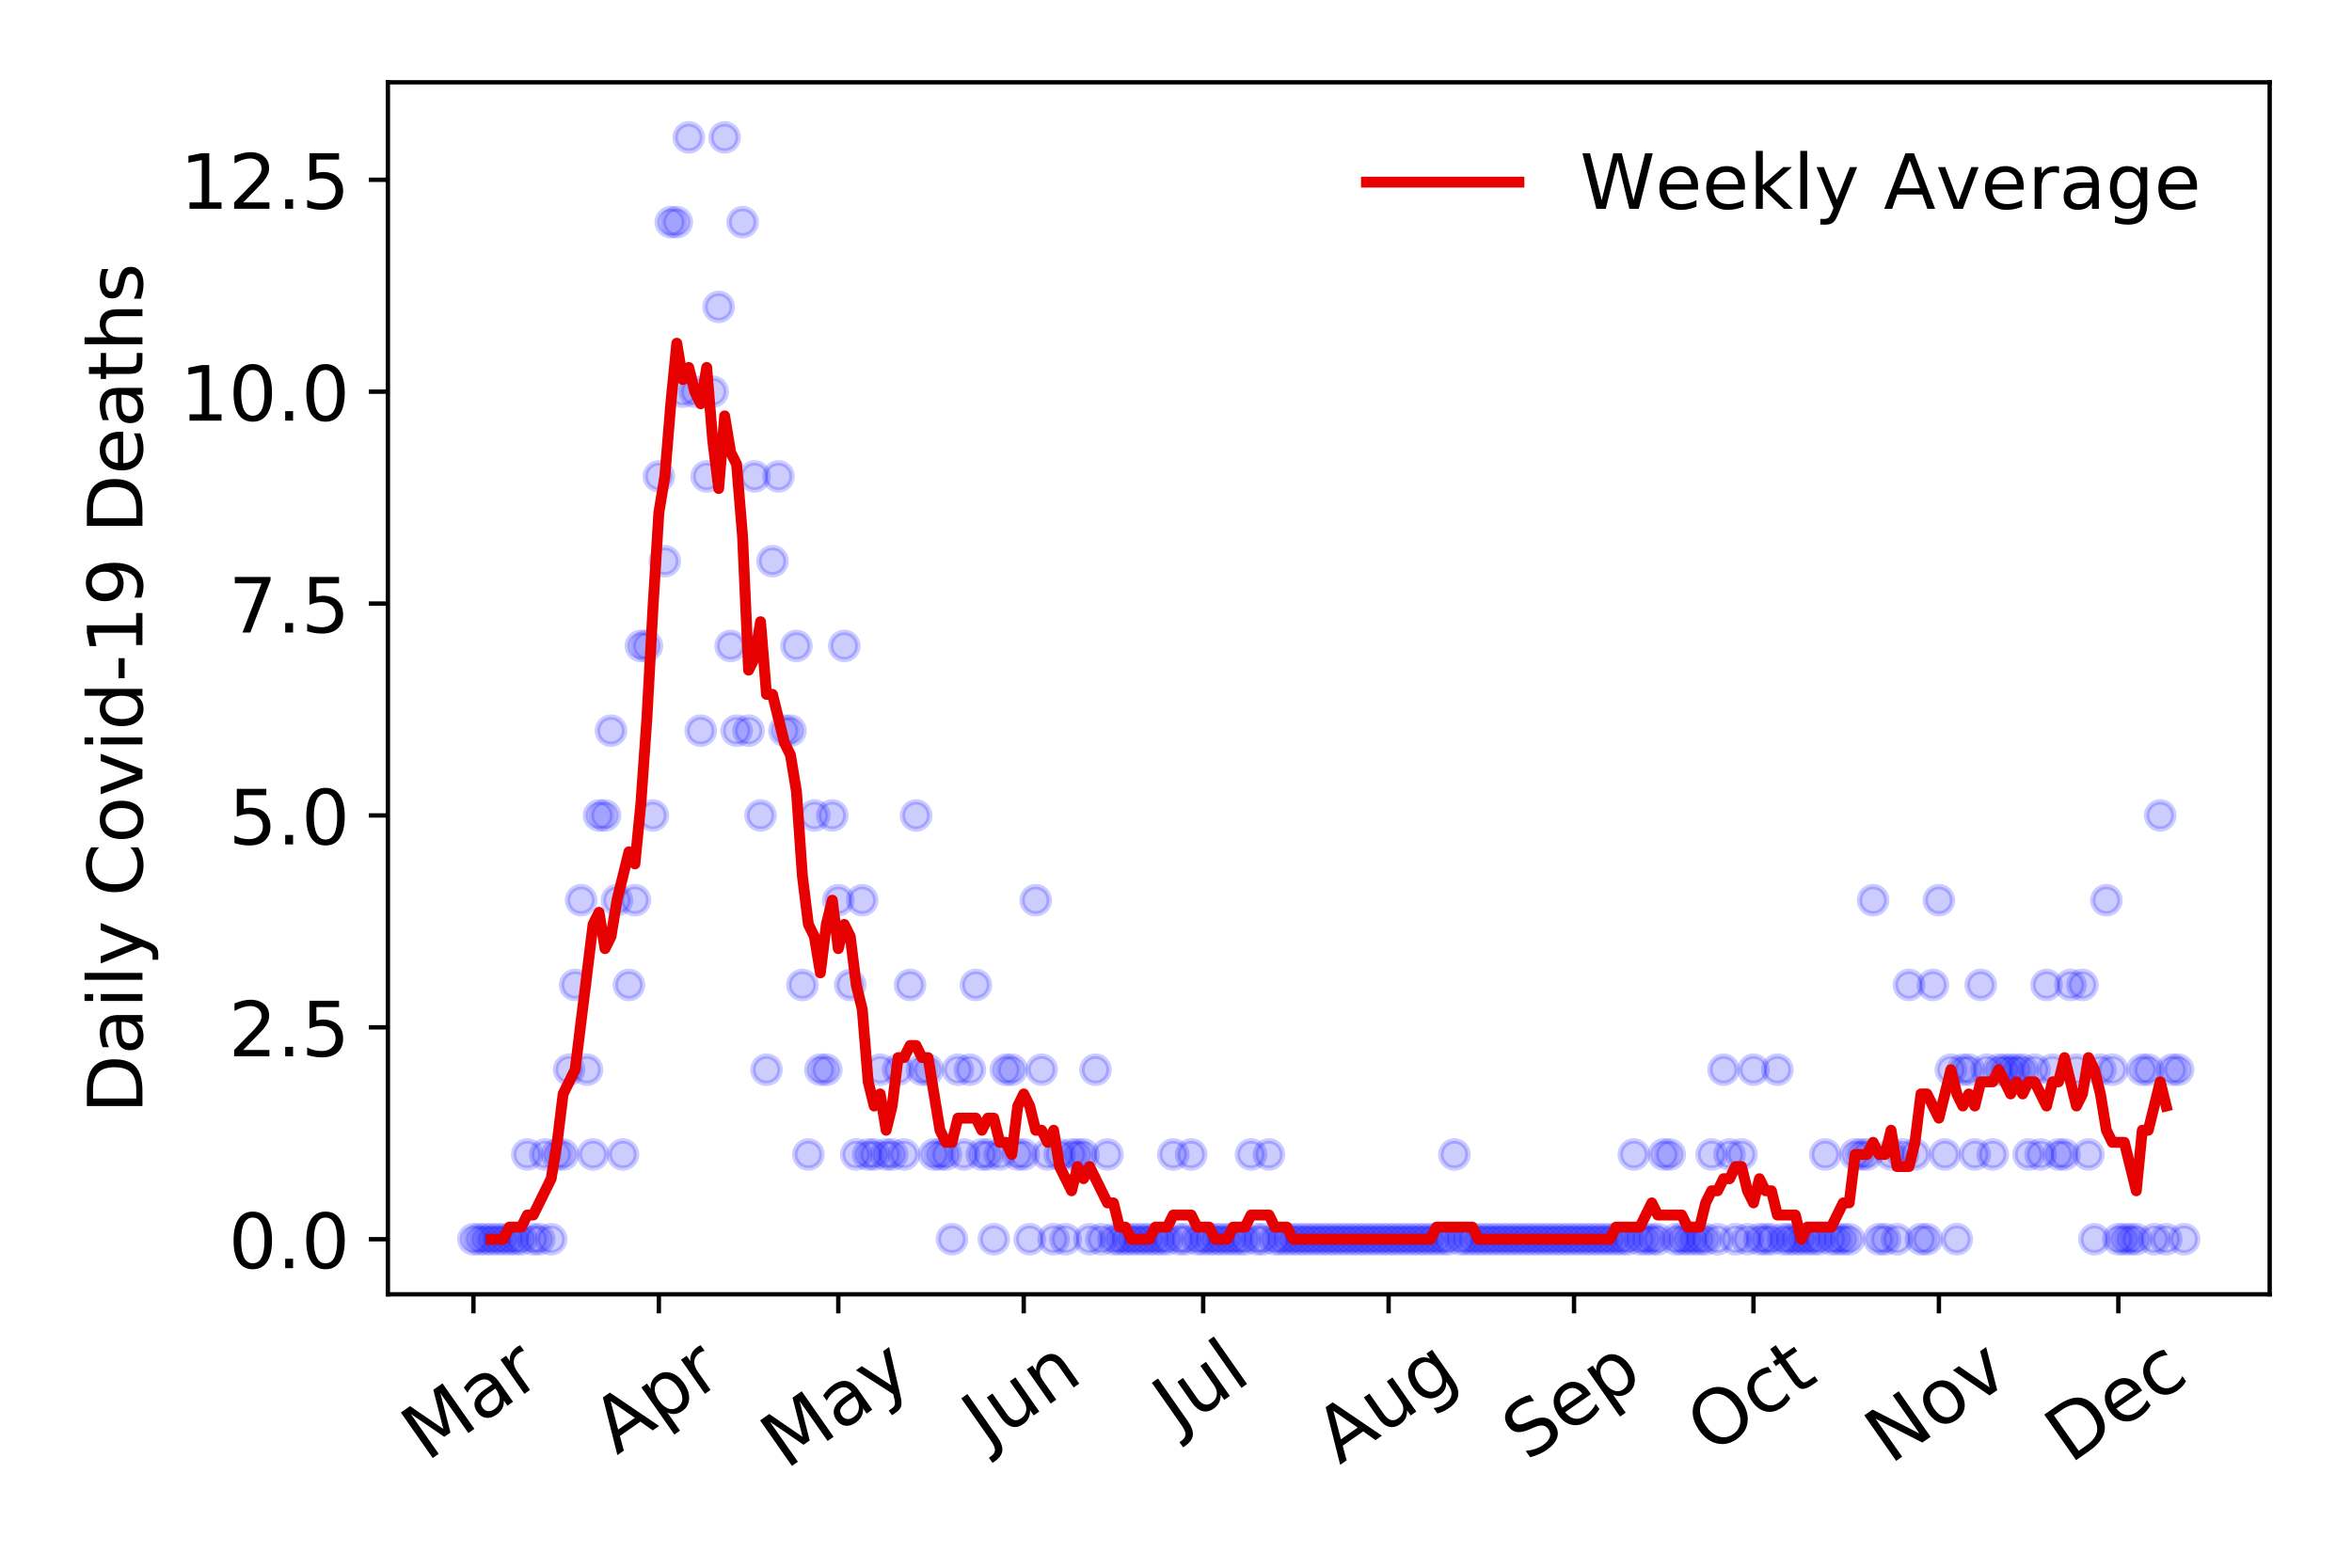<?xml version="1.0" encoding="utf-8" standalone="no"?>
<!DOCTYPE svg PUBLIC "-//W3C//DTD SVG 1.1//EN"
  "http://www.w3.org/Graphics/SVG/1.1/DTD/svg11.dtd">
<!-- Created with matplotlib (https://matplotlib.org/) -->
<svg height="288pt" version="1.1" viewBox="0 0 432 288" width="432pt" xmlns="http://www.w3.org/2000/svg" xmlns:xlink="http://www.w3.org/1999/xlink">
 <defs>
  <style type="text/css">
*{stroke-linecap:butt;stroke-linejoin:round;}
  </style>
 </defs>
 <g id="figure_1">
  <g id="patch_1">
   <path d="M 0 288 
L 432 288 
L 432 0 
L 0 0 
z
" style="fill:#ffffff;"/>
  </g>
  <g id="axes_1">
   <g id="patch_2">
    <path d="M 71.245 237.778 
L 416.88 237.778 
L 416.88 15.12 
L 71.245 15.12 
z
" style="fill:#ffffff;"/>
   </g>
   <g id="matplotlib.axis_1">
    <g id="xtick_1">
     <g id="line2d_1">
      <defs>
       <path d="M 0 0 
L 0 3.5 
" id="m917475a300" style="stroke:#000000;stroke-width:0.8;"/>
      </defs>
      <g>
       <use style="stroke:#000000;stroke-width:0.8;" x="86.956" xlink:href="#m917475a300" y="237.778"/>
      </g>
     </g>
     <g id="text_1">
      <!-- Mar -->
      <defs>
       <path d="M 9.812 72.906 
L 24.516 72.906 
L 43.109 23.297 
L 61.812 72.906 
L 76.516 72.906 
L 76.516 0 
L 66.891 0 
L 66.891 64.016 
L 48.094 14.016 
L 38.188 14.016 
L 19.391 64.016 
L 19.391 0 
L 9.812 0 
z
" id="DejaVuSans-77"/>
       <path d="M 34.281 27.484 
Q 23.391 27.484 19.188 25 
Q 14.984 22.516 14.984 16.5 
Q 14.984 11.719 18.141 8.906 
Q 21.297 6.109 26.703 6.109 
Q 34.188 6.109 38.703 11.406 
Q 43.219 16.703 43.219 25.484 
L 43.219 27.484 
z
M 52.203 31.203 
L 52.203 0 
L 43.219 0 
L 43.219 8.297 
Q 40.141 3.328 35.547 0.953 
Q 30.953 -1.422 24.312 -1.422 
Q 15.922 -1.422 10.953 3.297 
Q 6 8.016 6 15.922 
Q 6 25.141 12.172 29.828 
Q 18.359 34.516 30.609 34.516 
L 43.219 34.516 
L 43.219 35.406 
Q 43.219 41.609 39.141 45 
Q 35.062 48.391 27.688 48.391 
Q 23 48.391 18.547 47.266 
Q 14.109 46.141 10.016 43.891 
L 10.016 52.203 
Q 14.938 54.109 19.578 55.047 
Q 24.219 56 28.609 56 
Q 40.484 56 46.344 49.844 
Q 52.203 43.703 52.203 31.203 
z
" id="DejaVuSans-97"/>
       <path d="M 41.109 46.297 
Q 39.594 47.172 37.812 47.578 
Q 36.031 48 33.891 48 
Q 26.266 48 22.188 43.047 
Q 18.109 38.094 18.109 28.812 
L 18.109 0 
L 9.078 0 
L 9.078 54.688 
L 18.109 54.688 
L 18.109 46.188 
Q 20.953 51.172 25.484 53.578 
Q 30.031 56 36.531 56 
Q 37.453 56 38.578 55.875 
Q 39.703 55.766 41.062 55.516 
z
" id="DejaVuSans-114"/>
      </defs>
      <g transform="translate(78.353 268.643)rotate(-35)scale(0.14 -0.14)">
       <use xlink:href="#DejaVuSans-77"/>
       <use x="86.279" xlink:href="#DejaVuSans-97"/>
       <use x="147.559" xlink:href="#DejaVuSans-114"/>
      </g>
     </g>
    </g>
    <g id="xtick_2">
     <g id="line2d_2">
      <g>
       <use style="stroke:#000000;stroke-width:0.8;" x="121.014" xlink:href="#m917475a300" y="237.778"/>
      </g>
     </g>
     <g id="text_2">
      <!-- Apr -->
      <defs>
       <path d="M 34.188 63.188 
L 20.797 26.906 
L 47.609 26.906 
z
M 28.609 72.906 
L 39.797 72.906 
L 67.578 0 
L 57.328 0 
L 50.688 18.703 
L 17.828 18.703 
L 11.188 0 
L 0.781 0 
z
" id="DejaVuSans-65"/>
       <path d="M 18.109 8.203 
L 18.109 -20.797 
L 9.078 -20.797 
L 9.078 54.688 
L 18.109 54.688 
L 18.109 46.391 
Q 20.953 51.266 25.266 53.625 
Q 29.594 56 35.594 56 
Q 45.562 56 51.781 48.094 
Q 58.016 40.188 58.016 27.297 
Q 58.016 14.406 51.781 6.484 
Q 45.562 -1.422 35.594 -1.422 
Q 29.594 -1.422 25.266 0.953 
Q 20.953 3.328 18.109 8.203 
z
M 48.688 27.297 
Q 48.688 37.203 44.609 42.844 
Q 40.531 48.484 33.406 48.484 
Q 26.266 48.484 22.188 42.844 
Q 18.109 37.203 18.109 27.297 
Q 18.109 17.391 22.188 11.75 
Q 26.266 6.109 33.406 6.109 
Q 40.531 6.109 44.609 11.75 
Q 48.688 17.391 48.688 27.297 
z
" id="DejaVuSans-112"/>
      </defs>
      <g transform="translate(113.31 267.384)rotate(-35)scale(0.14 -0.14)">
       <use xlink:href="#DejaVuSans-65"/>
       <use x="68.408" xlink:href="#DejaVuSans-112"/>
       <use x="131.885" xlink:href="#DejaVuSans-114"/>
      </g>
     </g>
    </g>
    <g id="xtick_3">
     <g id="line2d_3">
      <g>
       <use style="stroke:#000000;stroke-width:0.8;" x="153.973" xlink:href="#m917475a300" y="237.778"/>
      </g>
     </g>
     <g id="text_3">
      <!-- May -->
      <defs>
       <path d="M 32.172 -5.078 
Q 28.375 -14.844 24.75 -17.812 
Q 21.141 -20.797 15.094 -20.797 
L 7.906 -20.797 
L 7.906 -13.281 
L 13.188 -13.281 
Q 16.891 -13.281 18.938 -11.516 
Q 21 -9.766 23.484 -3.219 
L 25.094 0.875 
L 2.984 54.688 
L 12.5 54.688 
L 29.594 11.922 
L 46.688 54.688 
L 56.203 54.688 
z
" id="DejaVuSans-121"/>
      </defs>
      <g transform="translate(144.334 270.094)rotate(-35)scale(0.14 -0.14)">
       <use xlink:href="#DejaVuSans-77"/>
       <use x="86.279" xlink:href="#DejaVuSans-97"/>
       <use x="147.559" xlink:href="#DejaVuSans-121"/>
      </g>
     </g>
    </g>
    <g id="xtick_4">
     <g id="line2d_4">
      <g>
       <use style="stroke:#000000;stroke-width:0.8;" x="188.031" xlink:href="#m917475a300" y="237.778"/>
      </g>
     </g>
     <g id="text_4">
      <!-- Jun -->
      <defs>
       <path d="M 9.812 72.906 
L 19.672 72.906 
L 19.672 5.078 
Q 19.672 -8.109 14.672 -14.062 
Q 9.672 -20.016 -1.422 -20.016 
L -5.172 -20.016 
L -5.172 -11.719 
L -2.094 -11.719 
Q 4.438 -11.719 7.125 -8.047 
Q 9.812 -4.391 9.812 5.078 
z
" id="DejaVuSans-74"/>
       <path d="M 8.5 21.578 
L 8.5 54.688 
L 17.484 54.688 
L 17.484 21.922 
Q 17.484 14.156 20.5 10.266 
Q 23.531 6.391 29.594 6.391 
Q 36.859 6.391 41.078 11.031 
Q 45.312 15.672 45.312 23.688 
L 45.312 54.688 
L 54.297 54.688 
L 54.297 0 
L 45.312 0 
L 45.312 8.406 
Q 42.047 3.422 37.719 1 
Q 33.406 -1.422 27.688 -1.422 
Q 18.266 -1.422 13.375 4.438 
Q 8.5 10.297 8.5 21.578 
z
M 31.109 56 
z
" id="DejaVuSans-117"/>
       <path d="M 54.891 33.016 
L 54.891 0 
L 45.906 0 
L 45.906 32.719 
Q 45.906 40.484 42.875 44.328 
Q 39.844 48.188 33.797 48.188 
Q 26.516 48.188 22.312 43.547 
Q 18.109 38.922 18.109 30.906 
L 18.109 0 
L 9.078 0 
L 9.078 54.688 
L 18.109 54.688 
L 18.109 46.188 
Q 21.344 51.125 25.703 53.562 
Q 30.078 56 35.797 56 
Q 45.219 56 50.047 50.172 
Q 54.891 44.344 54.891 33.016 
z
" id="DejaVuSans-110"/>
      </defs>
      <g transform="translate(181.288 266.039)rotate(-35)scale(0.14 -0.14)">
       <use xlink:href="#DejaVuSans-74"/>
       <use x="29.492" xlink:href="#DejaVuSans-117"/>
       <use x="92.871" xlink:href="#DejaVuSans-110"/>
      </g>
     </g>
    </g>
    <g id="xtick_5">
     <g id="line2d_5">
      <g>
       <use style="stroke:#000000;stroke-width:0.8;" x="220.991" xlink:href="#m917475a300" y="237.778"/>
      </g>
     </g>
     <g id="text_5">
      <!-- Jul -->
      <defs>
       <path d="M 9.422 75.984 
L 18.406 75.984 
L 18.406 0 
L 9.422 0 
z
" id="DejaVuSans-108"/>
      </defs>
      <g transform="translate(216.288 263.181)rotate(-35)scale(0.14 -0.14)">
       <use xlink:href="#DejaVuSans-74"/>
       <use x="29.492" xlink:href="#DejaVuSans-117"/>
       <use x="92.871" xlink:href="#DejaVuSans-108"/>
      </g>
     </g>
    </g>
    <g id="xtick_6">
     <g id="line2d_6">
      <g>
       <use style="stroke:#000000;stroke-width:0.8;" x="255.049" xlink:href="#m917475a300" y="237.778"/>
      </g>
     </g>
     <g id="text_6">
      <!-- Aug -->
      <defs>
       <path d="M 45.406 27.984 
Q 45.406 37.75 41.375 43.109 
Q 37.359 48.484 30.078 48.484 
Q 22.859 48.484 18.828 43.109 
Q 14.797 37.75 14.797 27.984 
Q 14.797 18.266 18.828 12.891 
Q 22.859 7.516 30.078 7.516 
Q 37.359 7.516 41.375 12.891 
Q 45.406 18.266 45.406 27.984 
z
M 54.391 6.781 
Q 54.391 -7.172 48.188 -13.984 
Q 42 -20.797 29.203 -20.797 
Q 24.469 -20.797 20.266 -20.094 
Q 16.062 -19.391 12.109 -17.922 
L 12.109 -9.188 
Q 16.062 -11.328 19.922 -12.344 
Q 23.781 -13.375 27.781 -13.375 
Q 36.625 -13.375 41.016 -8.766 
Q 45.406 -4.156 45.406 5.172 
L 45.406 9.625 
Q 42.625 4.781 38.281 2.391 
Q 33.938 0 27.875 0 
Q 17.828 0 11.672 7.656 
Q 5.516 15.328 5.516 27.984 
Q 5.516 40.672 11.672 48.328 
Q 17.828 56 27.875 56 
Q 33.938 56 38.281 53.609 
Q 42.625 51.219 45.406 46.391 
L 45.406 54.688 
L 54.391 54.688 
z
" id="DejaVuSans-103"/>
      </defs>
      <g transform="translate(246.068 269.172)rotate(-35)scale(0.14 -0.14)">
       <use xlink:href="#DejaVuSans-65"/>
       <use x="68.408" xlink:href="#DejaVuSans-117"/>
       <use x="131.787" xlink:href="#DejaVuSans-103"/>
      </g>
     </g>
    </g>
    <g id="xtick_7">
     <g id="line2d_7">
      <g>
       <use style="stroke:#000000;stroke-width:0.8;" x="289.107" xlink:href="#m917475a300" y="237.778"/>
      </g>
     </g>
     <g id="text_7">
      <!-- Sep -->
      <defs>
       <path d="M 53.516 70.516 
L 53.516 60.891 
Q 47.906 63.578 42.922 64.891 
Q 37.938 66.219 33.297 66.219 
Q 25.25 66.219 20.875 63.094 
Q 16.5 59.969 16.5 54.203 
Q 16.5 49.359 19.406 46.891 
Q 22.312 44.438 30.422 42.922 
L 36.375 41.703 
Q 47.406 39.594 52.656 34.297 
Q 57.906 29 57.906 20.125 
Q 57.906 9.516 50.797 4.047 
Q 43.703 -1.422 29.984 -1.422 
Q 24.812 -1.422 18.969 -0.25 
Q 13.141 0.922 6.891 3.219 
L 6.891 13.375 
Q 12.891 10.016 18.656 8.297 
Q 24.422 6.594 29.984 6.594 
Q 38.422 6.594 43.016 9.906 
Q 47.609 13.234 47.609 19.391 
Q 47.609 24.75 44.312 27.781 
Q 41.016 30.812 33.5 32.328 
L 27.484 33.5 
Q 16.453 35.688 11.516 40.375 
Q 6.594 45.062 6.594 53.422 
Q 6.594 63.094 13.406 68.656 
Q 20.219 74.219 32.172 74.219 
Q 37.312 74.219 42.625 73.281 
Q 47.953 72.359 53.516 70.516 
z
" id="DejaVuSans-83"/>
       <path d="M 56.203 29.594 
L 56.203 25.203 
L 14.891 25.203 
Q 15.484 15.922 20.484 11.062 
Q 25.484 6.203 34.422 6.203 
Q 39.594 6.203 44.453 7.469 
Q 49.312 8.734 54.109 11.281 
L 54.109 2.781 
Q 49.266 0.734 44.188 -0.344 
Q 39.109 -1.422 33.891 -1.422 
Q 20.797 -1.422 13.156 6.188 
Q 5.516 13.812 5.516 26.812 
Q 5.516 40.234 12.766 48.109 
Q 20.016 56 32.328 56 
Q 43.359 56 49.781 48.891 
Q 56.203 41.797 56.203 29.594 
z
M 47.219 32.234 
Q 47.125 39.594 43.094 43.984 
Q 39.062 48.391 32.422 48.391 
Q 24.906 48.391 20.391 44.141 
Q 15.875 39.891 15.188 32.172 
z
" id="DejaVuSans-101"/>
      </defs>
      <g transform="translate(280.514 268.629)rotate(-35)scale(0.14 -0.14)">
       <use xlink:href="#DejaVuSans-83"/>
       <use x="63.477" xlink:href="#DejaVuSans-101"/>
       <use x="125" xlink:href="#DejaVuSans-112"/>
      </g>
     </g>
    </g>
    <g id="xtick_8">
     <g id="line2d_8">
      <g>
       <use style="stroke:#000000;stroke-width:0.8;" x="322.067" xlink:href="#m917475a300" y="237.778"/>
      </g>
     </g>
     <g id="text_8">
      <!-- Oct -->
      <defs>
       <path d="M 39.406 66.219 
Q 28.656 66.219 22.328 58.203 
Q 16.016 50.203 16.016 36.375 
Q 16.016 22.609 22.328 14.594 
Q 28.656 6.594 39.406 6.594 
Q 50.141 6.594 56.422 14.594 
Q 62.703 22.609 62.703 36.375 
Q 62.703 50.203 56.422 58.203 
Q 50.141 66.219 39.406 66.219 
z
M 39.406 74.219 
Q 54.734 74.219 63.906 63.938 
Q 73.094 53.656 73.094 36.375 
Q 73.094 19.141 63.906 8.859 
Q 54.734 -1.422 39.406 -1.422 
Q 24.031 -1.422 14.812 8.828 
Q 5.609 19.094 5.609 36.375 
Q 5.609 53.656 14.812 63.938 
Q 24.031 74.219 39.406 74.219 
z
" id="DejaVuSans-79"/>
       <path d="M 48.781 52.594 
L 48.781 44.188 
Q 44.969 46.297 41.141 47.344 
Q 37.312 48.391 33.406 48.391 
Q 24.656 48.391 19.812 42.844 
Q 14.984 37.312 14.984 27.297 
Q 14.984 17.281 19.812 11.734 
Q 24.656 6.203 33.406 6.203 
Q 37.312 6.203 41.141 7.25 
Q 44.969 8.297 48.781 10.406 
L 48.781 2.094 
Q 45.016 0.344 40.984 -0.531 
Q 36.969 -1.422 32.422 -1.422 
Q 20.062 -1.422 12.781 6.344 
Q 5.516 14.109 5.516 27.297 
Q 5.516 40.672 12.859 48.328 
Q 20.219 56 33.016 56 
Q 37.156 56 41.109 55.141 
Q 45.062 54.297 48.781 52.594 
z
" id="DejaVuSans-99"/>
       <path d="M 18.312 70.219 
L 18.312 54.688 
L 36.812 54.688 
L 36.812 47.703 
L 18.312 47.703 
L 18.312 18.016 
Q 18.312 11.328 20.141 9.422 
Q 21.969 7.516 27.594 7.516 
L 36.812 7.516 
L 36.812 0 
L 27.594 0 
Q 17.188 0 13.234 3.875 
Q 9.281 7.766 9.281 18.016 
L 9.281 47.703 
L 2.688 47.703 
L 2.688 54.688 
L 9.281 54.688 
L 9.281 70.219 
z
" id="DejaVuSans-116"/>
      </defs>
      <g transform="translate(314.368 267.377)rotate(-35)scale(0.14 -0.14)">
       <use xlink:href="#DejaVuSans-79"/>
       <use x="78.711" xlink:href="#DejaVuSans-99"/>
       <use x="133.691" xlink:href="#DejaVuSans-116"/>
      </g>
     </g>
    </g>
    <g id="xtick_9">
     <g id="line2d_9">
      <g>
       <use style="stroke:#000000;stroke-width:0.8;" x="356.125" xlink:href="#m917475a300" y="237.778"/>
      </g>
     </g>
     <g id="text_9">
      <!-- Nov -->
      <defs>
       <path d="M 9.812 72.906 
L 23.094 72.906 
L 55.422 11.922 
L 55.422 72.906 
L 64.984 72.906 
L 64.984 0 
L 51.703 0 
L 19.391 60.984 
L 19.391 0 
L 9.812 0 
z
" id="DejaVuSans-78"/>
       <path d="M 30.609 48.391 
Q 23.391 48.391 19.188 42.75 
Q 14.984 37.109 14.984 27.297 
Q 14.984 17.484 19.156 11.844 
Q 23.344 6.203 30.609 6.203 
Q 37.797 6.203 41.984 11.859 
Q 46.188 17.531 46.188 27.297 
Q 46.188 37.016 41.984 42.703 
Q 37.797 48.391 30.609 48.391 
z
M 30.609 56 
Q 42.328 56 49.016 48.375 
Q 55.719 40.766 55.719 27.297 
Q 55.719 13.875 49.016 6.219 
Q 42.328 -1.422 30.609 -1.422 
Q 18.844 -1.422 12.172 6.219 
Q 5.516 13.875 5.516 27.297 
Q 5.516 40.766 12.172 48.375 
Q 18.844 56 30.609 56 
z
" id="DejaVuSans-111"/>
       <path d="M 2.984 54.688 
L 12.5 54.688 
L 29.594 8.797 
L 46.688 54.688 
L 56.203 54.688 
L 35.688 0 
L 23.484 0 
z
" id="DejaVuSans-118"/>
      </defs>
      <g transform="translate(347.148 269.166)rotate(-35)scale(0.14 -0.14)">
       <use xlink:href="#DejaVuSans-78"/>
       <use x="74.805" xlink:href="#DejaVuSans-111"/>
       <use x="135.986" xlink:href="#DejaVuSans-118"/>
      </g>
     </g>
    </g>
    <g id="xtick_10">
     <g id="line2d_10">
      <g>
       <use style="stroke:#000000;stroke-width:0.8;" x="389.084" xlink:href="#m917475a300" y="237.778"/>
      </g>
     </g>
     <g id="text_10">
      <!-- Dec -->
      <defs>
       <path d="M 19.672 64.797 
L 19.672 8.109 
L 31.594 8.109 
Q 46.688 8.109 53.688 14.938 
Q 60.688 21.781 60.688 36.531 
Q 60.688 51.172 53.688 57.984 
Q 46.688 64.797 31.594 64.797 
z
M 9.812 72.906 
L 30.078 72.906 
Q 51.266 72.906 61.172 64.094 
Q 71.094 55.281 71.094 36.531 
Q 71.094 17.672 61.125 8.828 
Q 51.172 0 30.078 0 
L 9.812 0 
z
" id="DejaVuSans-68"/>
      </defs>
      <g transform="translate(380.204 269.032)rotate(-35)scale(0.14 -0.14)">
       <use xlink:href="#DejaVuSans-68"/>
       <use x="77.002" xlink:href="#DejaVuSans-101"/>
       <use x="138.525" xlink:href="#DejaVuSans-99"/>
      </g>
     </g>
    </g>
   </g>
   <g id="matplotlib.axis_2">
    <g id="ytick_1">
     <g id="line2d_11">
      <defs>
       <path d="M 0 0 
L -3.5 0 
" id="m3c4147b12a" style="stroke:#000000;stroke-width:0.8;"/>
      </defs>
      <g>
       <use style="stroke:#000000;stroke-width:0.8;" x="71.245" xlink:href="#m3c4147b12a" y="227.657"/>
      </g>
     </g>
     <g id="text_11">
      <!-- 0.0 -->
      <defs>
       <path d="M 31.781 66.406 
Q 24.172 66.406 20.328 58.906 
Q 16.5 51.422 16.5 36.375 
Q 16.5 21.391 20.328 13.891 
Q 24.172 6.391 31.781 6.391 
Q 39.453 6.391 43.281 13.891 
Q 47.125 21.391 47.125 36.375 
Q 47.125 51.422 43.281 58.906 
Q 39.453 66.406 31.781 66.406 
z
M 31.781 74.219 
Q 44.047 74.219 50.516 64.516 
Q 56.984 54.828 56.984 36.375 
Q 56.984 17.969 50.516 8.266 
Q 44.047 -1.422 31.781 -1.422 
Q 19.531 -1.422 13.062 8.266 
Q 6.594 17.969 6.594 36.375 
Q 6.594 54.828 13.062 64.516 
Q 19.531 74.219 31.781 74.219 
z
" id="DejaVuSans-48"/>
       <path d="M 10.688 12.406 
L 21 12.406 
L 21 0 
L 10.688 0 
z
" id="DejaVuSans-46"/>
      </defs>
      <g transform="translate(41.981 232.976)scale(0.14 -0.14)">
       <use xlink:href="#DejaVuSans-48"/>
       <use x="63.623" xlink:href="#DejaVuSans-46"/>
       <use x="95.41" xlink:href="#DejaVuSans-48"/>
      </g>
     </g>
    </g>
    <g id="ytick_2">
     <g id="line2d_12">
      <g>
       <use style="stroke:#000000;stroke-width:0.8;" x="71.245" xlink:href="#m3c4147b12a" y="188.731"/>
      </g>
     </g>
     <g id="text_12">
      <!-- 2.5 -->
      <defs>
       <path d="M 19.188 8.297 
L 53.609 8.297 
L 53.609 0 
L 7.328 0 
L 7.328 8.297 
Q 12.938 14.109 22.625 23.891 
Q 32.328 33.688 34.812 36.531 
Q 39.547 41.844 41.422 45.531 
Q 43.312 49.219 43.312 52.781 
Q 43.312 58.594 39.234 62.25 
Q 35.156 65.922 28.609 65.922 
Q 23.969 65.922 18.812 64.312 
Q 13.672 62.703 7.812 59.422 
L 7.812 69.391 
Q 13.766 71.781 18.938 73 
Q 24.125 74.219 28.422 74.219 
Q 39.75 74.219 46.484 68.547 
Q 53.219 62.891 53.219 53.422 
Q 53.219 48.922 51.531 44.891 
Q 49.859 40.875 45.406 35.406 
Q 44.188 33.984 37.641 27.219 
Q 31.109 20.453 19.188 8.297 
z
" id="DejaVuSans-50"/>
       <path d="M 10.797 72.906 
L 49.516 72.906 
L 49.516 64.594 
L 19.828 64.594 
L 19.828 46.734 
Q 21.969 47.469 24.109 47.828 
Q 26.266 48.188 28.422 48.188 
Q 40.625 48.188 47.75 41.5 
Q 54.891 34.812 54.891 23.391 
Q 54.891 11.625 47.562 5.094 
Q 40.234 -1.422 26.906 -1.422 
Q 22.312 -1.422 17.547 -0.641 
Q 12.797 0.141 7.719 1.703 
L 7.719 11.625 
Q 12.109 9.234 16.797 8.062 
Q 21.484 6.891 26.703 6.891 
Q 35.156 6.891 40.078 11.328 
Q 45.016 15.766 45.016 23.391 
Q 45.016 31 40.078 35.438 
Q 35.156 39.891 26.703 39.891 
Q 22.75 39.891 18.812 39.016 
Q 14.891 38.141 10.797 36.281 
z
" id="DejaVuSans-53"/>
      </defs>
      <g transform="translate(41.981 194.05)scale(0.14 -0.14)">
       <use xlink:href="#DejaVuSans-50"/>
       <use x="63.623" xlink:href="#DejaVuSans-46"/>
       <use x="95.41" xlink:href="#DejaVuSans-53"/>
      </g>
     </g>
    </g>
    <g id="ytick_3">
     <g id="line2d_13">
      <g>
       <use style="stroke:#000000;stroke-width:0.8;" x="71.245" xlink:href="#m3c4147b12a" y="149.805"/>
      </g>
     </g>
     <g id="text_13">
      <!-- 5.0 -->
      <g transform="translate(41.981 155.124)scale(0.14 -0.14)">
       <use xlink:href="#DejaVuSans-53"/>
       <use x="63.623" xlink:href="#DejaVuSans-46"/>
       <use x="95.41" xlink:href="#DejaVuSans-48"/>
      </g>
     </g>
    </g>
    <g id="ytick_4">
     <g id="line2d_14">
      <g>
       <use style="stroke:#000000;stroke-width:0.8;" x="71.245" xlink:href="#m3c4147b12a" y="110.879"/>
      </g>
     </g>
     <g id="text_14">
      <!-- 7.5 -->
      <defs>
       <path d="M 8.203 72.906 
L 55.078 72.906 
L 55.078 68.703 
L 28.609 0 
L 18.312 0 
L 43.219 64.594 
L 8.203 64.594 
z
" id="DejaVuSans-55"/>
      </defs>
      <g transform="translate(41.981 116.197)scale(0.14 -0.14)">
       <use xlink:href="#DejaVuSans-55"/>
       <use x="63.623" xlink:href="#DejaVuSans-46"/>
       <use x="95.41" xlink:href="#DejaVuSans-53"/>
      </g>
     </g>
    </g>
    <g id="ytick_5">
     <g id="line2d_15">
      <g>
       <use style="stroke:#000000;stroke-width:0.8;" x="71.245" xlink:href="#m3c4147b12a" y="71.952"/>
      </g>
     </g>
     <g id="text_15">
      <!-- 10.0 -->
      <defs>
       <path d="M 12.406 8.297 
L 28.516 8.297 
L 28.516 63.922 
L 10.984 60.406 
L 10.984 69.391 
L 28.422 72.906 
L 38.281 72.906 
L 38.281 8.297 
L 54.391 8.297 
L 54.391 0 
L 12.406 0 
z
" id="DejaVuSans-49"/>
      </defs>
      <g transform="translate(33.073 77.271)scale(0.14 -0.14)">
       <use xlink:href="#DejaVuSans-49"/>
       <use x="63.623" xlink:href="#DejaVuSans-48"/>
       <use x="127.246" xlink:href="#DejaVuSans-46"/>
       <use x="159.033" xlink:href="#DejaVuSans-48"/>
      </g>
     </g>
    </g>
    <g id="ytick_6">
     <g id="line2d_16">
      <g>
       <use style="stroke:#000000;stroke-width:0.8;" x="71.245" xlink:href="#m3c4147b12a" y="33.026"/>
      </g>
     </g>
     <g id="text_16">
      <!-- 12.5 -->
      <g transform="translate(33.073 38.345)scale(0.14 -0.14)">
       <use xlink:href="#DejaVuSans-49"/>
       <use x="63.623" xlink:href="#DejaVuSans-50"/>
       <use x="127.246" xlink:href="#DejaVuSans-46"/>
       <use x="159.033" xlink:href="#DejaVuSans-53"/>
      </g>
     </g>
    </g>
    <g id="text_17">
     <!-- Daily Covid-19 Deaths -->
     <defs>
      <path d="M 9.422 54.688 
L 18.406 54.688 
L 18.406 0 
L 9.422 0 
z
M 9.422 75.984 
L 18.406 75.984 
L 18.406 64.594 
L 9.422 64.594 
z
" id="DejaVuSans-105"/>
      <path id="DejaVuSans-32"/>
      <path d="M 64.406 67.281 
L 64.406 56.891 
Q 59.422 61.531 53.781 63.812 
Q 48.141 66.109 41.797 66.109 
Q 29.297 66.109 22.656 58.469 
Q 16.016 50.828 16.016 36.375 
Q 16.016 21.969 22.656 14.328 
Q 29.297 6.688 41.797 6.688 
Q 48.141 6.688 53.781 8.984 
Q 59.422 11.281 64.406 15.922 
L 64.406 5.609 
Q 59.234 2.094 53.438 0.328 
Q 47.656 -1.422 41.219 -1.422 
Q 24.656 -1.422 15.125 8.703 
Q 5.609 18.844 5.609 36.375 
Q 5.609 53.953 15.125 64.078 
Q 24.656 74.219 41.219 74.219 
Q 47.75 74.219 53.531 72.484 
Q 59.328 70.75 64.406 67.281 
z
" id="DejaVuSans-67"/>
      <path d="M 45.406 46.391 
L 45.406 75.984 
L 54.391 75.984 
L 54.391 0 
L 45.406 0 
L 45.406 8.203 
Q 42.578 3.328 38.25 0.953 
Q 33.938 -1.422 27.875 -1.422 
Q 17.969 -1.422 11.734 6.484 
Q 5.516 14.406 5.516 27.297 
Q 5.516 40.188 11.734 48.094 
Q 17.969 56 27.875 56 
Q 33.938 56 38.25 53.625 
Q 42.578 51.266 45.406 46.391 
z
M 14.797 27.297 
Q 14.797 17.391 18.875 11.75 
Q 22.953 6.109 30.078 6.109 
Q 37.203 6.109 41.297 11.75 
Q 45.406 17.391 45.406 27.297 
Q 45.406 37.203 41.297 42.844 
Q 37.203 48.484 30.078 48.484 
Q 22.953 48.484 18.875 42.844 
Q 14.797 37.203 14.797 27.297 
z
" id="DejaVuSans-100"/>
      <path d="M 4.891 31.391 
L 31.203 31.391 
L 31.203 23.391 
L 4.891 23.391 
z
" id="DejaVuSans-45"/>
      <path d="M 10.984 1.516 
L 10.984 10.5 
Q 14.703 8.734 18.5 7.812 
Q 22.312 6.891 25.984 6.891 
Q 35.75 6.891 40.891 13.453 
Q 46.047 20.016 46.781 33.406 
Q 43.953 29.203 39.594 26.953 
Q 35.25 24.703 29.984 24.703 
Q 19.047 24.703 12.672 31.312 
Q 6.297 37.938 6.297 49.422 
Q 6.297 60.641 12.938 67.422 
Q 19.578 74.219 30.609 74.219 
Q 43.266 74.219 49.922 64.516 
Q 56.594 54.828 56.594 36.375 
Q 56.594 19.141 48.406 8.859 
Q 40.234 -1.422 26.422 -1.422 
Q 22.703 -1.422 18.891 -0.688 
Q 15.094 0.047 10.984 1.516 
z
M 30.609 32.422 
Q 37.25 32.422 41.125 36.953 
Q 45.016 41.5 45.016 49.422 
Q 45.016 57.281 41.125 61.844 
Q 37.25 66.406 30.609 66.406 
Q 23.969 66.406 20.094 61.844 
Q 16.219 57.281 16.219 49.422 
Q 16.219 41.5 20.094 36.953 
Q 23.969 32.422 30.609 32.422 
z
" id="DejaVuSans-57"/>
      <path d="M 54.891 33.016 
L 54.891 0 
L 45.906 0 
L 45.906 32.719 
Q 45.906 40.484 42.875 44.328 
Q 39.844 48.188 33.797 48.188 
Q 26.516 48.188 22.312 43.547 
Q 18.109 38.922 18.109 30.906 
L 18.109 0 
L 9.078 0 
L 9.078 75.984 
L 18.109 75.984 
L 18.109 46.188 
Q 21.344 51.125 25.703 53.562 
Q 30.078 56 35.797 56 
Q 45.219 56 50.047 50.172 
Q 54.891 44.344 54.891 33.016 
z
" id="DejaVuSans-104"/>
      <path d="M 44.281 53.078 
L 44.281 44.578 
Q 40.484 46.531 36.375 47.5 
Q 32.281 48.484 27.875 48.484 
Q 21.188 48.484 17.844 46.438 
Q 14.5 44.391 14.5 40.281 
Q 14.5 37.156 16.891 35.375 
Q 19.281 33.594 26.516 31.984 
L 29.594 31.297 
Q 39.156 29.25 43.188 25.516 
Q 47.219 21.781 47.219 15.094 
Q 47.219 7.469 41.188 3.016 
Q 35.156 -1.422 24.609 -1.422 
Q 20.219 -1.422 15.453 -0.562 
Q 10.688 0.297 5.422 2 
L 5.422 11.281 
Q 10.406 8.688 15.234 7.391 
Q 20.062 6.109 24.812 6.109 
Q 31.156 6.109 34.562 8.281 
Q 37.984 10.453 37.984 14.406 
Q 37.984 18.062 35.516 20.016 
Q 33.062 21.969 24.703 23.781 
L 21.578 24.516 
Q 13.234 26.266 9.516 29.906 
Q 5.812 33.547 5.812 39.891 
Q 5.812 47.609 11.281 51.797 
Q 16.75 56 26.812 56 
Q 31.781 56 36.172 55.266 
Q 40.578 54.547 44.281 53.078 
z
" id="DejaVuSans-115"/>
     </defs>
     <g transform="translate(26.162 204.56)rotate(-90)scale(0.14 -0.14)">
      <use xlink:href="#DejaVuSans-68"/>
      <use x="77.002" xlink:href="#DejaVuSans-97"/>
      <use x="138.281" xlink:href="#DejaVuSans-105"/>
      <use x="166.064" xlink:href="#DejaVuSans-108"/>
      <use x="193.848" xlink:href="#DejaVuSans-121"/>
      <use x="253.027" xlink:href="#DejaVuSans-32"/>
      <use x="284.814" xlink:href="#DejaVuSans-67"/>
      <use x="354.639" xlink:href="#DejaVuSans-111"/>
      <use x="415.82" xlink:href="#DejaVuSans-118"/>
      <use x="475" xlink:href="#DejaVuSans-105"/>
      <use x="502.783" xlink:href="#DejaVuSans-100"/>
      <use x="566.26" xlink:href="#DejaVuSans-45"/>
      <use x="602.344" xlink:href="#DejaVuSans-49"/>
      <use x="665.967" xlink:href="#DejaVuSans-57"/>
      <use x="729.59" xlink:href="#DejaVuSans-32"/>
      <use x="761.377" xlink:href="#DejaVuSans-68"/>
      <use x="838.379" xlink:href="#DejaVuSans-101"/>
      <use x="899.902" xlink:href="#DejaVuSans-97"/>
      <use x="961.182" xlink:href="#DejaVuSans-116"/>
      <use x="1000.391" xlink:href="#DejaVuSans-104"/>
      <use x="1063.77" xlink:href="#DejaVuSans-115"/>
     </g>
    </g>
   </g>
   <g id="line2d_17">
    <defs>
     <path d="M 0 2.5 
C 0.663 2.5 1.299 2.237 1.768 1.768 
C 2.237 1.299 2.5 0.663 2.5 0 
C 2.5 -0.663 2.237 -1.299 1.768 -1.768 
C 1.299 -2.237 0.663 -2.5 0 -2.5 
C -0.663 -2.5 -1.299 -2.237 -1.768 -1.768 
C -2.237 -1.299 -2.5 -0.663 -2.5 0 
C -2.5 0.663 -2.237 1.299 -1.768 1.768 
C -1.299 2.237 -0.663 2.5 0 2.5 
z
" id="mf5ba762ad0" style="stroke:#0000ff;stroke-opacity:0.2;"/>
    </defs>
    <g clip-path="url(#p48a1649029)">
     <use style="fill:#0000ff;fill-opacity:0.2;stroke:#0000ff;stroke-opacity:0.2;" x="86.956" xlink:href="#mf5ba762ad0" y="227.657"/>
     <use style="fill:#0000ff;fill-opacity:0.2;stroke:#0000ff;stroke-opacity:0.2;" x="88.054" xlink:href="#mf5ba762ad0" y="227.657"/>
     <use style="fill:#0000ff;fill-opacity:0.2;stroke:#0000ff;stroke-opacity:0.2;" x="89.153" xlink:href="#mf5ba762ad0" y="227.657"/>
     <use style="fill:#0000ff;fill-opacity:0.2;stroke:#0000ff;stroke-opacity:0.2;" x="90.252" xlink:href="#mf5ba762ad0" y="227.657"/>
     <use style="fill:#0000ff;fill-opacity:0.2;stroke:#0000ff;stroke-opacity:0.2;" x="91.35" xlink:href="#mf5ba762ad0" y="227.657"/>
     <use style="fill:#0000ff;fill-opacity:0.2;stroke:#0000ff;stroke-opacity:0.2;" x="92.449" xlink:href="#mf5ba762ad0" y="227.657"/>
     <use style="fill:#0000ff;fill-opacity:0.2;stroke:#0000ff;stroke-opacity:0.2;" x="93.548" xlink:href="#mf5ba762ad0" y="227.657"/>
     <use style="fill:#0000ff;fill-opacity:0.2;stroke:#0000ff;stroke-opacity:0.2;" x="94.646" xlink:href="#mf5ba762ad0" y="227.657"/>
     <use style="fill:#0000ff;fill-opacity:0.2;stroke:#0000ff;stroke-opacity:0.2;" x="95.745" xlink:href="#mf5ba762ad0" y="227.657"/>
     <use style="fill:#0000ff;fill-opacity:0.2;stroke:#0000ff;stroke-opacity:0.2;" x="96.844" xlink:href="#mf5ba762ad0" y="212.087"/>
     <use style="fill:#0000ff;fill-opacity:0.2;stroke:#0000ff;stroke-opacity:0.2;" x="97.942" xlink:href="#mf5ba762ad0" y="227.657"/>
     <use style="fill:#0000ff;fill-opacity:0.2;stroke:#0000ff;stroke-opacity:0.2;" x="99.041" xlink:href="#mf5ba762ad0" y="227.657"/>
     <use style="fill:#0000ff;fill-opacity:0.2;stroke:#0000ff;stroke-opacity:0.2;" x="100.139" xlink:href="#mf5ba762ad0" y="212.087"/>
     <use style="fill:#0000ff;fill-opacity:0.2;stroke:#0000ff;stroke-opacity:0.2;" x="101.238" xlink:href="#mf5ba762ad0" y="227.657"/>
     <use style="fill:#0000ff;fill-opacity:0.2;stroke:#0000ff;stroke-opacity:0.2;" x="102.337" xlink:href="#mf5ba762ad0" y="212.087"/>
     <use style="fill:#0000ff;fill-opacity:0.2;stroke:#0000ff;stroke-opacity:0.2;" x="103.435" xlink:href="#mf5ba762ad0" y="212.087"/>
     <use style="fill:#0000ff;fill-opacity:0.2;stroke:#0000ff;stroke-opacity:0.2;" x="104.534" xlink:href="#mf5ba762ad0" y="196.516"/>
     <use style="fill:#0000ff;fill-opacity:0.2;stroke:#0000ff;stroke-opacity:0.2;" x="105.633" xlink:href="#mf5ba762ad0" y="180.946"/>
     <use style="fill:#0000ff;fill-opacity:0.2;stroke:#0000ff;stroke-opacity:0.2;" x="106.731" xlink:href="#mf5ba762ad0" y="165.375"/>
     <use style="fill:#0000ff;fill-opacity:0.2;stroke:#0000ff;stroke-opacity:0.2;" x="107.83" xlink:href="#mf5ba762ad0" y="196.516"/>
     <use style="fill:#0000ff;fill-opacity:0.2;stroke:#0000ff;stroke-opacity:0.2;" x="108.929" xlink:href="#mf5ba762ad0" y="212.087"/>
     <use style="fill:#0000ff;fill-opacity:0.2;stroke:#0000ff;stroke-opacity:0.2;" x="110.027" xlink:href="#mf5ba762ad0" y="149.805"/>
     <use style="fill:#0000ff;fill-opacity:0.2;stroke:#0000ff;stroke-opacity:0.2;" x="111.126" xlink:href="#mf5ba762ad0" y="149.805"/>
     <use style="fill:#0000ff;fill-opacity:0.2;stroke:#0000ff;stroke-opacity:0.2;" x="112.225" xlink:href="#mf5ba762ad0" y="134.234"/>
     <use style="fill:#0000ff;fill-opacity:0.2;stroke:#0000ff;stroke-opacity:0.2;" x="113.323" xlink:href="#mf5ba762ad0" y="165.375"/>
     <use style="fill:#0000ff;fill-opacity:0.2;stroke:#0000ff;stroke-opacity:0.2;" x="114.422" xlink:href="#mf5ba762ad0" y="212.087"/>
     <use style="fill:#0000ff;fill-opacity:0.2;stroke:#0000ff;stroke-opacity:0.2;" x="115.521" xlink:href="#mf5ba762ad0" y="180.946"/>
     <use style="fill:#0000ff;fill-opacity:0.2;stroke:#0000ff;stroke-opacity:0.2;" x="116.619" xlink:href="#mf5ba762ad0" y="165.375"/>
     <use style="fill:#0000ff;fill-opacity:0.2;stroke:#0000ff;stroke-opacity:0.2;" x="117.718" xlink:href="#mf5ba762ad0" y="118.664"/>
     <use style="fill:#0000ff;fill-opacity:0.2;stroke:#0000ff;stroke-opacity:0.2;" x="118.817" xlink:href="#mf5ba762ad0" y="118.664"/>
     <use style="fill:#0000ff;fill-opacity:0.2;stroke:#0000ff;stroke-opacity:0.2;" x="119.915" xlink:href="#mf5ba762ad0" y="149.805"/>
     <use style="fill:#0000ff;fill-opacity:0.2;stroke:#0000ff;stroke-opacity:0.2;" x="121.014" xlink:href="#mf5ba762ad0" y="87.523"/>
     <use style="fill:#0000ff;fill-opacity:0.2;stroke:#0000ff;stroke-opacity:0.2;" x="122.112" xlink:href="#mf5ba762ad0" y="103.093"/>
     <use style="fill:#0000ff;fill-opacity:0.2;stroke:#0000ff;stroke-opacity:0.2;" x="123.211" xlink:href="#mf5ba762ad0" y="40.811"/>
     <use style="fill:#0000ff;fill-opacity:0.2;stroke:#0000ff;stroke-opacity:0.2;" x="124.31" xlink:href="#mf5ba762ad0" y="40.811"/>
     <use style="fill:#0000ff;fill-opacity:0.2;stroke:#0000ff;stroke-opacity:0.2;" x="125.408" xlink:href="#mf5ba762ad0" y="71.952"/>
     <use style="fill:#0000ff;fill-opacity:0.2;stroke:#0000ff;stroke-opacity:0.2;" x="126.507" xlink:href="#mf5ba762ad0" y="25.241"/>
     <use style="fill:#0000ff;fill-opacity:0.2;stroke:#0000ff;stroke-opacity:0.2;" x="127.606" xlink:href="#mf5ba762ad0" y="71.952"/>
     <use style="fill:#0000ff;fill-opacity:0.2;stroke:#0000ff;stroke-opacity:0.2;" x="128.704" xlink:href="#mf5ba762ad0" y="134.234"/>
     <use style="fill:#0000ff;fill-opacity:0.2;stroke:#0000ff;stroke-opacity:0.2;" x="129.803" xlink:href="#mf5ba762ad0" y="87.523"/>
     <use style="fill:#0000ff;fill-opacity:0.2;stroke:#0000ff;stroke-opacity:0.2;" x="130.902" xlink:href="#mf5ba762ad0" y="71.952"/>
     <use style="fill:#0000ff;fill-opacity:0.2;stroke:#0000ff;stroke-opacity:0.2;" x="132" xlink:href="#mf5ba762ad0" y="56.382"/>
     <use style="fill:#0000ff;fill-opacity:0.2;stroke:#0000ff;stroke-opacity:0.2;" x="133.099" xlink:href="#mf5ba762ad0" y="25.241"/>
     <use style="fill:#0000ff;fill-opacity:0.2;stroke:#0000ff;stroke-opacity:0.2;" x="134.198" xlink:href="#mf5ba762ad0" y="118.664"/>
     <use style="fill:#0000ff;fill-opacity:0.2;stroke:#0000ff;stroke-opacity:0.2;" x="135.296" xlink:href="#mf5ba762ad0" y="134.234"/>
     <use style="fill:#0000ff;fill-opacity:0.2;stroke:#0000ff;stroke-opacity:0.2;" x="136.395" xlink:href="#mf5ba762ad0" y="40.811"/>
     <use style="fill:#0000ff;fill-opacity:0.2;stroke:#0000ff;stroke-opacity:0.2;" x="137.494" xlink:href="#mf5ba762ad0" y="134.234"/>
     <use style="fill:#0000ff;fill-opacity:0.2;stroke:#0000ff;stroke-opacity:0.2;" x="138.592" xlink:href="#mf5ba762ad0" y="87.523"/>
     <use style="fill:#0000ff;fill-opacity:0.2;stroke:#0000ff;stroke-opacity:0.2;" x="139.691" xlink:href="#mf5ba762ad0" y="149.805"/>
     <use style="fill:#0000ff;fill-opacity:0.2;stroke:#0000ff;stroke-opacity:0.2;" x="140.789" xlink:href="#mf5ba762ad0" y="196.516"/>
     <use style="fill:#0000ff;fill-opacity:0.2;stroke:#0000ff;stroke-opacity:0.2;" x="141.888" xlink:href="#mf5ba762ad0" y="103.093"/>
     <use style="fill:#0000ff;fill-opacity:0.2;stroke:#0000ff;stroke-opacity:0.2;" x="142.987" xlink:href="#mf5ba762ad0" y="87.523"/>
     <use style="fill:#0000ff;fill-opacity:0.2;stroke:#0000ff;stroke-opacity:0.2;" x="144.085" xlink:href="#mf5ba762ad0" y="134.234"/>
     <use style="fill:#0000ff;fill-opacity:0.2;stroke:#0000ff;stroke-opacity:0.2;" x="145.184" xlink:href="#mf5ba762ad0" y="134.234"/>
     <use style="fill:#0000ff;fill-opacity:0.2;stroke:#0000ff;stroke-opacity:0.2;" x="146.283" xlink:href="#mf5ba762ad0" y="118.664"/>
     <use style="fill:#0000ff;fill-opacity:0.2;stroke:#0000ff;stroke-opacity:0.2;" x="147.381" xlink:href="#mf5ba762ad0" y="180.946"/>
     <use style="fill:#0000ff;fill-opacity:0.2;stroke:#0000ff;stroke-opacity:0.2;" x="148.48" xlink:href="#mf5ba762ad0" y="212.087"/>
     <use style="fill:#0000ff;fill-opacity:0.2;stroke:#0000ff;stroke-opacity:0.2;" x="149.579" xlink:href="#mf5ba762ad0" y="149.805"/>
     <use style="fill:#0000ff;fill-opacity:0.2;stroke:#0000ff;stroke-opacity:0.2;" x="150.677" xlink:href="#mf5ba762ad0" y="196.516"/>
     <use style="fill:#0000ff;fill-opacity:0.2;stroke:#0000ff;stroke-opacity:0.2;" x="151.776" xlink:href="#mf5ba762ad0" y="196.516"/>
     <use style="fill:#0000ff;fill-opacity:0.2;stroke:#0000ff;stroke-opacity:0.2;" x="152.875" xlink:href="#mf5ba762ad0" y="149.805"/>
     <use style="fill:#0000ff;fill-opacity:0.2;stroke:#0000ff;stroke-opacity:0.2;" x="153.973" xlink:href="#mf5ba762ad0" y="165.375"/>
     <use style="fill:#0000ff;fill-opacity:0.2;stroke:#0000ff;stroke-opacity:0.2;" x="155.072" xlink:href="#mf5ba762ad0" y="118.664"/>
     <use style="fill:#0000ff;fill-opacity:0.2;stroke:#0000ff;stroke-opacity:0.2;" x="156.171" xlink:href="#mf5ba762ad0" y="180.946"/>
     <use style="fill:#0000ff;fill-opacity:0.2;stroke:#0000ff;stroke-opacity:0.2;" x="157.269" xlink:href="#mf5ba762ad0" y="212.087"/>
     <use style="fill:#0000ff;fill-opacity:0.2;stroke:#0000ff;stroke-opacity:0.2;" x="158.368" xlink:href="#mf5ba762ad0" y="165.375"/>
     <use style="fill:#0000ff;fill-opacity:0.2;stroke:#0000ff;stroke-opacity:0.2;" x="159.467" xlink:href="#mf5ba762ad0" y="212.087"/>
     <use style="fill:#0000ff;fill-opacity:0.2;stroke:#0000ff;stroke-opacity:0.2;" x="160.565" xlink:href="#mf5ba762ad0" y="212.087"/>
     <use style="fill:#0000ff;fill-opacity:0.2;stroke:#0000ff;stroke-opacity:0.2;" x="161.664" xlink:href="#mf5ba762ad0" y="196.516"/>
     <use style="fill:#0000ff;fill-opacity:0.2;stroke:#0000ff;stroke-opacity:0.2;" x="162.762" xlink:href="#mf5ba762ad0" y="212.087"/>
     <use style="fill:#0000ff;fill-opacity:0.2;stroke:#0000ff;stroke-opacity:0.2;" x="163.861" xlink:href="#mf5ba762ad0" y="212.087"/>
     <use style="fill:#0000ff;fill-opacity:0.2;stroke:#0000ff;stroke-opacity:0.2;" x="164.96" xlink:href="#mf5ba762ad0" y="196.516"/>
     <use style="fill:#0000ff;fill-opacity:0.2;stroke:#0000ff;stroke-opacity:0.2;" x="166.058" xlink:href="#mf5ba762ad0" y="212.087"/>
     <use style="fill:#0000ff;fill-opacity:0.2;stroke:#0000ff;stroke-opacity:0.2;" x="167.157" xlink:href="#mf5ba762ad0" y="180.946"/>
     <use style="fill:#0000ff;fill-opacity:0.2;stroke:#0000ff;stroke-opacity:0.2;" x="168.256" xlink:href="#mf5ba762ad0" y="149.805"/>
     <use style="fill:#0000ff;fill-opacity:0.2;stroke:#0000ff;stroke-opacity:0.2;" x="169.354" xlink:href="#mf5ba762ad0" y="196.516"/>
     <use style="fill:#0000ff;fill-opacity:0.2;stroke:#0000ff;stroke-opacity:0.2;" x="170.453" xlink:href="#mf5ba762ad0" y="196.516"/>
     <use style="fill:#0000ff;fill-opacity:0.2;stroke:#0000ff;stroke-opacity:0.2;" x="171.552" xlink:href="#mf5ba762ad0" y="212.087"/>
     <use style="fill:#0000ff;fill-opacity:0.2;stroke:#0000ff;stroke-opacity:0.2;" x="172.65" xlink:href="#mf5ba762ad0" y="212.087"/>
     <use style="fill:#0000ff;fill-opacity:0.2;stroke:#0000ff;stroke-opacity:0.2;" x="173.749" xlink:href="#mf5ba762ad0" y="212.087"/>
     <use style="fill:#0000ff;fill-opacity:0.2;stroke:#0000ff;stroke-opacity:0.2;" x="174.848" xlink:href="#mf5ba762ad0" y="227.657"/>
     <use style="fill:#0000ff;fill-opacity:0.2;stroke:#0000ff;stroke-opacity:0.2;" x="175.946" xlink:href="#mf5ba762ad0" y="196.516"/>
     <use style="fill:#0000ff;fill-opacity:0.2;stroke:#0000ff;stroke-opacity:0.2;" x="177.045" xlink:href="#mf5ba762ad0" y="212.087"/>
     <use style="fill:#0000ff;fill-opacity:0.2;stroke:#0000ff;stroke-opacity:0.2;" x="178.144" xlink:href="#mf5ba762ad0" y="196.516"/>
     <use style="fill:#0000ff;fill-opacity:0.2;stroke:#0000ff;stroke-opacity:0.2;" x="179.242" xlink:href="#mf5ba762ad0" y="180.946"/>
     <use style="fill:#0000ff;fill-opacity:0.2;stroke:#0000ff;stroke-opacity:0.2;" x="180.341" xlink:href="#mf5ba762ad0" y="212.087"/>
     <use style="fill:#0000ff;fill-opacity:0.2;stroke:#0000ff;stroke-opacity:0.2;" x="181.44" xlink:href="#mf5ba762ad0" y="212.087"/>
     <use style="fill:#0000ff;fill-opacity:0.2;stroke:#0000ff;stroke-opacity:0.2;" x="182.538" xlink:href="#mf5ba762ad0" y="227.657"/>
     <use style="fill:#0000ff;fill-opacity:0.2;stroke:#0000ff;stroke-opacity:0.2;" x="183.637" xlink:href="#mf5ba762ad0" y="212.087"/>
     <use style="fill:#0000ff;fill-opacity:0.2;stroke:#0000ff;stroke-opacity:0.2;" x="184.735" xlink:href="#mf5ba762ad0" y="196.516"/>
     <use style="fill:#0000ff;fill-opacity:0.2;stroke:#0000ff;stroke-opacity:0.2;" x="185.834" xlink:href="#mf5ba762ad0" y="196.516"/>
     <use style="fill:#0000ff;fill-opacity:0.2;stroke:#0000ff;stroke-opacity:0.2;" x="186.933" xlink:href="#mf5ba762ad0" y="212.087"/>
     <use style="fill:#0000ff;fill-opacity:0.2;stroke:#0000ff;stroke-opacity:0.2;" x="188.031" xlink:href="#mf5ba762ad0" y="212.087"/>
     <use style="fill:#0000ff;fill-opacity:0.2;stroke:#0000ff;stroke-opacity:0.2;" x="189.13" xlink:href="#mf5ba762ad0" y="227.657"/>
     <use style="fill:#0000ff;fill-opacity:0.2;stroke:#0000ff;stroke-opacity:0.2;" x="190.229" xlink:href="#mf5ba762ad0" y="165.375"/>
     <use style="fill:#0000ff;fill-opacity:0.2;stroke:#0000ff;stroke-opacity:0.2;" x="191.327" xlink:href="#mf5ba762ad0" y="196.516"/>
     <use style="fill:#0000ff;fill-opacity:0.2;stroke:#0000ff;stroke-opacity:0.2;" x="192.426" xlink:href="#mf5ba762ad0" y="212.087"/>
     <use style="fill:#0000ff;fill-opacity:0.2;stroke:#0000ff;stroke-opacity:0.2;" x="193.525" xlink:href="#mf5ba762ad0" y="227.657"/>
     <use style="fill:#0000ff;fill-opacity:0.2;stroke:#0000ff;stroke-opacity:0.2;" x="194.623" xlink:href="#mf5ba762ad0" y="212.087"/>
     <use style="fill:#0000ff;fill-opacity:0.2;stroke:#0000ff;stroke-opacity:0.2;" x="195.722" xlink:href="#mf5ba762ad0" y="227.657"/>
     <use style="fill:#0000ff;fill-opacity:0.2;stroke:#0000ff;stroke-opacity:0.2;" x="196.821" xlink:href="#mf5ba762ad0" y="212.087"/>
     <use style="fill:#0000ff;fill-opacity:0.2;stroke:#0000ff;stroke-opacity:0.2;" x="197.919" xlink:href="#mf5ba762ad0" y="212.087"/>
     <use style="fill:#0000ff;fill-opacity:0.2;stroke:#0000ff;stroke-opacity:0.2;" x="199.018" xlink:href="#mf5ba762ad0" y="212.087"/>
     <use style="fill:#0000ff;fill-opacity:0.2;stroke:#0000ff;stroke-opacity:0.2;" x="200.117" xlink:href="#mf5ba762ad0" y="227.657"/>
     <use style="fill:#0000ff;fill-opacity:0.2;stroke:#0000ff;stroke-opacity:0.2;" x="201.215" xlink:href="#mf5ba762ad0" y="196.516"/>
     <use style="fill:#0000ff;fill-opacity:0.2;stroke:#0000ff;stroke-opacity:0.2;" x="202.314" xlink:href="#mf5ba762ad0" y="227.657"/>
     <use style="fill:#0000ff;fill-opacity:0.2;stroke:#0000ff;stroke-opacity:0.2;" x="203.412" xlink:href="#mf5ba762ad0" y="212.087"/>
     <use style="fill:#0000ff;fill-opacity:0.2;stroke:#0000ff;stroke-opacity:0.2;" x="204.511" xlink:href="#mf5ba762ad0" y="227.657"/>
     <use style="fill:#0000ff;fill-opacity:0.2;stroke:#0000ff;stroke-opacity:0.2;" x="205.61" xlink:href="#mf5ba762ad0" y="227.657"/>
     <use style="fill:#0000ff;fill-opacity:0.2;stroke:#0000ff;stroke-opacity:0.2;" x="206.708" xlink:href="#mf5ba762ad0" y="227.657"/>
     <use style="fill:#0000ff;fill-opacity:0.2;stroke:#0000ff;stroke-opacity:0.2;" x="207.807" xlink:href="#mf5ba762ad0" y="227.657"/>
     <use style="fill:#0000ff;fill-opacity:0.2;stroke:#0000ff;stroke-opacity:0.2;" x="208.906" xlink:href="#mf5ba762ad0" y="227.657"/>
     <use style="fill:#0000ff;fill-opacity:0.2;stroke:#0000ff;stroke-opacity:0.2;" x="210.004" xlink:href="#mf5ba762ad0" y="227.657"/>
     <use style="fill:#0000ff;fill-opacity:0.2;stroke:#0000ff;stroke-opacity:0.2;" x="211.103" xlink:href="#mf5ba762ad0" y="227.657"/>
     <use style="fill:#0000ff;fill-opacity:0.2;stroke:#0000ff;stroke-opacity:0.2;" x="212.202" xlink:href="#mf5ba762ad0" y="227.657"/>
     <use style="fill:#0000ff;fill-opacity:0.2;stroke:#0000ff;stroke-opacity:0.2;" x="213.3" xlink:href="#mf5ba762ad0" y="227.657"/>
     <use style="fill:#0000ff;fill-opacity:0.2;stroke:#0000ff;stroke-opacity:0.2;" x="214.399" xlink:href="#mf5ba762ad0" y="227.657"/>
     <use style="fill:#0000ff;fill-opacity:0.2;stroke:#0000ff;stroke-opacity:0.2;" x="215.498" xlink:href="#mf5ba762ad0" y="212.087"/>
     <use style="fill:#0000ff;fill-opacity:0.2;stroke:#0000ff;stroke-opacity:0.2;" x="216.596" xlink:href="#mf5ba762ad0" y="227.657"/>
     <use style="fill:#0000ff;fill-opacity:0.2;stroke:#0000ff;stroke-opacity:0.2;" x="217.695" xlink:href="#mf5ba762ad0" y="227.657"/>
     <use style="fill:#0000ff;fill-opacity:0.2;stroke:#0000ff;stroke-opacity:0.2;" x="218.794" xlink:href="#mf5ba762ad0" y="212.087"/>
     <use style="fill:#0000ff;fill-opacity:0.2;stroke:#0000ff;stroke-opacity:0.2;" x="219.892" xlink:href="#mf5ba762ad0" y="227.657"/>
     <use style="fill:#0000ff;fill-opacity:0.2;stroke:#0000ff;stroke-opacity:0.2;" x="220.991" xlink:href="#mf5ba762ad0" y="227.657"/>
     <use style="fill:#0000ff;fill-opacity:0.2;stroke:#0000ff;stroke-opacity:0.2;" x="222.09" xlink:href="#mf5ba762ad0" y="227.657"/>
     <use style="fill:#0000ff;fill-opacity:0.2;stroke:#0000ff;stroke-opacity:0.2;" x="223.188" xlink:href="#mf5ba762ad0" y="227.657"/>
     <use style="fill:#0000ff;fill-opacity:0.2;stroke:#0000ff;stroke-opacity:0.2;" x="224.287" xlink:href="#mf5ba762ad0" y="227.657"/>
     <use style="fill:#0000ff;fill-opacity:0.2;stroke:#0000ff;stroke-opacity:0.2;" x="225.385" xlink:href="#mf5ba762ad0" y="227.657"/>
     <use style="fill:#0000ff;fill-opacity:0.2;stroke:#0000ff;stroke-opacity:0.2;" x="226.484" xlink:href="#mf5ba762ad0" y="227.657"/>
     <use style="fill:#0000ff;fill-opacity:0.2;stroke:#0000ff;stroke-opacity:0.2;" x="227.583" xlink:href="#mf5ba762ad0" y="227.657"/>
     <use style="fill:#0000ff;fill-opacity:0.2;stroke:#0000ff;stroke-opacity:0.2;" x="228.681" xlink:href="#mf5ba762ad0" y="227.657"/>
     <use style="fill:#0000ff;fill-opacity:0.2;stroke:#0000ff;stroke-opacity:0.2;" x="229.78" xlink:href="#mf5ba762ad0" y="212.087"/>
     <use style="fill:#0000ff;fill-opacity:0.2;stroke:#0000ff;stroke-opacity:0.2;" x="230.879" xlink:href="#mf5ba762ad0" y="227.657"/>
     <use style="fill:#0000ff;fill-opacity:0.2;stroke:#0000ff;stroke-opacity:0.2;" x="231.977" xlink:href="#mf5ba762ad0" y="227.657"/>
     <use style="fill:#0000ff;fill-opacity:0.2;stroke:#0000ff;stroke-opacity:0.2;" x="233.076" xlink:href="#mf5ba762ad0" y="212.087"/>
     <use style="fill:#0000ff;fill-opacity:0.2;stroke:#0000ff;stroke-opacity:0.2;" x="234.175" xlink:href="#mf5ba762ad0" y="227.657"/>
     <use style="fill:#0000ff;fill-opacity:0.2;stroke:#0000ff;stroke-opacity:0.2;" x="235.273" xlink:href="#mf5ba762ad0" y="227.657"/>
     <use style="fill:#0000ff;fill-opacity:0.2;stroke:#0000ff;stroke-opacity:0.2;" x="236.372" xlink:href="#mf5ba762ad0" y="227.657"/>
     <use style="fill:#0000ff;fill-opacity:0.2;stroke:#0000ff;stroke-opacity:0.2;" x="237.471" xlink:href="#mf5ba762ad0" y="227.657"/>
     <use style="fill:#0000ff;fill-opacity:0.2;stroke:#0000ff;stroke-opacity:0.2;" x="238.569" xlink:href="#mf5ba762ad0" y="227.657"/>
     <use style="fill:#0000ff;fill-opacity:0.2;stroke:#0000ff;stroke-opacity:0.2;" x="239.668" xlink:href="#mf5ba762ad0" y="227.657"/>
     <use style="fill:#0000ff;fill-opacity:0.2;stroke:#0000ff;stroke-opacity:0.2;" x="240.767" xlink:href="#mf5ba762ad0" y="227.657"/>
     <use style="fill:#0000ff;fill-opacity:0.2;stroke:#0000ff;stroke-opacity:0.2;" x="241.865" xlink:href="#mf5ba762ad0" y="227.657"/>
     <use style="fill:#0000ff;fill-opacity:0.2;stroke:#0000ff;stroke-opacity:0.2;" x="242.964" xlink:href="#mf5ba762ad0" y="227.657"/>
     <use style="fill:#0000ff;fill-opacity:0.2;stroke:#0000ff;stroke-opacity:0.2;" x="244.062" xlink:href="#mf5ba762ad0" y="227.657"/>
     <use style="fill:#0000ff;fill-opacity:0.2;stroke:#0000ff;stroke-opacity:0.2;" x="245.161" xlink:href="#mf5ba762ad0" y="227.657"/>
     <use style="fill:#0000ff;fill-opacity:0.2;stroke:#0000ff;stroke-opacity:0.2;" x="246.26" xlink:href="#mf5ba762ad0" y="227.657"/>
     <use style="fill:#0000ff;fill-opacity:0.2;stroke:#0000ff;stroke-opacity:0.2;" x="247.358" xlink:href="#mf5ba762ad0" y="227.657"/>
     <use style="fill:#0000ff;fill-opacity:0.2;stroke:#0000ff;stroke-opacity:0.2;" x="248.457" xlink:href="#mf5ba762ad0" y="227.657"/>
     <use style="fill:#0000ff;fill-opacity:0.2;stroke:#0000ff;stroke-opacity:0.2;" x="249.556" xlink:href="#mf5ba762ad0" y="227.657"/>
     <use style="fill:#0000ff;fill-opacity:0.2;stroke:#0000ff;stroke-opacity:0.2;" x="250.654" xlink:href="#mf5ba762ad0" y="227.657"/>
     <use style="fill:#0000ff;fill-opacity:0.2;stroke:#0000ff;stroke-opacity:0.2;" x="251.753" xlink:href="#mf5ba762ad0" y="227.657"/>
     <use style="fill:#0000ff;fill-opacity:0.2;stroke:#0000ff;stroke-opacity:0.2;" x="252.852" xlink:href="#mf5ba762ad0" y="227.657"/>
     <use style="fill:#0000ff;fill-opacity:0.2;stroke:#0000ff;stroke-opacity:0.2;" x="253.95" xlink:href="#mf5ba762ad0" y="227.657"/>
     <use style="fill:#0000ff;fill-opacity:0.2;stroke:#0000ff;stroke-opacity:0.2;" x="255.049" xlink:href="#mf5ba762ad0" y="227.657"/>
     <use style="fill:#0000ff;fill-opacity:0.2;stroke:#0000ff;stroke-opacity:0.2;" x="256.148" xlink:href="#mf5ba762ad0" y="227.657"/>
     <use style="fill:#0000ff;fill-opacity:0.2;stroke:#0000ff;stroke-opacity:0.2;" x="257.246" xlink:href="#mf5ba762ad0" y="227.657"/>
     <use style="fill:#0000ff;fill-opacity:0.2;stroke:#0000ff;stroke-opacity:0.2;" x="258.345" xlink:href="#mf5ba762ad0" y="227.657"/>
     <use style="fill:#0000ff;fill-opacity:0.2;stroke:#0000ff;stroke-opacity:0.2;" x="259.444" xlink:href="#mf5ba762ad0" y="227.657"/>
     <use style="fill:#0000ff;fill-opacity:0.2;stroke:#0000ff;stroke-opacity:0.2;" x="260.542" xlink:href="#mf5ba762ad0" y="227.657"/>
     <use style="fill:#0000ff;fill-opacity:0.2;stroke:#0000ff;stroke-opacity:0.2;" x="261.641" xlink:href="#mf5ba762ad0" y="227.657"/>
     <use style="fill:#0000ff;fill-opacity:0.2;stroke:#0000ff;stroke-opacity:0.2;" x="262.74" xlink:href="#mf5ba762ad0" y="227.657"/>
     <use style="fill:#0000ff;fill-opacity:0.2;stroke:#0000ff;stroke-opacity:0.2;" x="263.838" xlink:href="#mf5ba762ad0" y="227.657"/>
     <use style="fill:#0000ff;fill-opacity:0.2;stroke:#0000ff;stroke-opacity:0.2;" x="264.937" xlink:href="#mf5ba762ad0" y="227.657"/>
     <use style="fill:#0000ff;fill-opacity:0.2;stroke:#0000ff;stroke-opacity:0.2;" x="266.035" xlink:href="#mf5ba762ad0" y="227.657"/>
     <use style="fill:#0000ff;fill-opacity:0.2;stroke:#0000ff;stroke-opacity:0.2;" x="267.134" xlink:href="#mf5ba762ad0" y="212.087"/>
     <use style="fill:#0000ff;fill-opacity:0.2;stroke:#0000ff;stroke-opacity:0.2;" x="268.233" xlink:href="#mf5ba762ad0" y="227.657"/>
     <use style="fill:#0000ff;fill-opacity:0.2;stroke:#0000ff;stroke-opacity:0.2;" x="269.331" xlink:href="#mf5ba762ad0" y="227.657"/>
     <use style="fill:#0000ff;fill-opacity:0.2;stroke:#0000ff;stroke-opacity:0.2;" x="270.43" xlink:href="#mf5ba762ad0" y="227.657"/>
     <use style="fill:#0000ff;fill-opacity:0.2;stroke:#0000ff;stroke-opacity:0.2;" x="271.529" xlink:href="#mf5ba762ad0" y="227.657"/>
     <use style="fill:#0000ff;fill-opacity:0.2;stroke:#0000ff;stroke-opacity:0.2;" x="272.627" xlink:href="#mf5ba762ad0" y="227.657"/>
     <use style="fill:#0000ff;fill-opacity:0.2;stroke:#0000ff;stroke-opacity:0.2;" x="273.726" xlink:href="#mf5ba762ad0" y="227.657"/>
     <use style="fill:#0000ff;fill-opacity:0.2;stroke:#0000ff;stroke-opacity:0.2;" x="274.825" xlink:href="#mf5ba762ad0" y="227.657"/>
     <use style="fill:#0000ff;fill-opacity:0.2;stroke:#0000ff;stroke-opacity:0.2;" x="275.923" xlink:href="#mf5ba762ad0" y="227.657"/>
     <use style="fill:#0000ff;fill-opacity:0.2;stroke:#0000ff;stroke-opacity:0.2;" x="277.022" xlink:href="#mf5ba762ad0" y="227.657"/>
     <use style="fill:#0000ff;fill-opacity:0.2;stroke:#0000ff;stroke-opacity:0.2;" x="278.121" xlink:href="#mf5ba762ad0" y="227.657"/>
     <use style="fill:#0000ff;fill-opacity:0.2;stroke:#0000ff;stroke-opacity:0.2;" x="279.219" xlink:href="#mf5ba762ad0" y="227.657"/>
     <use style="fill:#0000ff;fill-opacity:0.2;stroke:#0000ff;stroke-opacity:0.2;" x="280.318" xlink:href="#mf5ba762ad0" y="227.657"/>
     <use style="fill:#0000ff;fill-opacity:0.2;stroke:#0000ff;stroke-opacity:0.2;" x="281.417" xlink:href="#mf5ba762ad0" y="227.657"/>
     <use style="fill:#0000ff;fill-opacity:0.2;stroke:#0000ff;stroke-opacity:0.2;" x="282.515" xlink:href="#mf5ba762ad0" y="227.657"/>
     <use style="fill:#0000ff;fill-opacity:0.2;stroke:#0000ff;stroke-opacity:0.2;" x="283.614" xlink:href="#mf5ba762ad0" y="227.657"/>
     <use style="fill:#0000ff;fill-opacity:0.2;stroke:#0000ff;stroke-opacity:0.2;" x="284.713" xlink:href="#mf5ba762ad0" y="227.657"/>
     <use style="fill:#0000ff;fill-opacity:0.2;stroke:#0000ff;stroke-opacity:0.2;" x="285.811" xlink:href="#mf5ba762ad0" y="227.657"/>
     <use style="fill:#0000ff;fill-opacity:0.2;stroke:#0000ff;stroke-opacity:0.2;" x="286.91" xlink:href="#mf5ba762ad0" y="227.657"/>
     <use style="fill:#0000ff;fill-opacity:0.2;stroke:#0000ff;stroke-opacity:0.2;" x="288.008" xlink:href="#mf5ba762ad0" y="227.657"/>
     <use style="fill:#0000ff;fill-opacity:0.2;stroke:#0000ff;stroke-opacity:0.2;" x="289.107" xlink:href="#mf5ba762ad0" y="227.657"/>
     <use style="fill:#0000ff;fill-opacity:0.2;stroke:#0000ff;stroke-opacity:0.2;" x="290.206" xlink:href="#mf5ba762ad0" y="227.657"/>
     <use style="fill:#0000ff;fill-opacity:0.2;stroke:#0000ff;stroke-opacity:0.2;" x="291.304" xlink:href="#mf5ba762ad0" y="227.657"/>
     <use style="fill:#0000ff;fill-opacity:0.2;stroke:#0000ff;stroke-opacity:0.2;" x="292.403" xlink:href="#mf5ba762ad0" y="227.657"/>
     <use style="fill:#0000ff;fill-opacity:0.2;stroke:#0000ff;stroke-opacity:0.2;" x="293.502" xlink:href="#mf5ba762ad0" y="227.657"/>
     <use style="fill:#0000ff;fill-opacity:0.2;stroke:#0000ff;stroke-opacity:0.2;" x="294.6" xlink:href="#mf5ba762ad0" y="227.657"/>
     <use style="fill:#0000ff;fill-opacity:0.2;stroke:#0000ff;stroke-opacity:0.2;" x="295.699" xlink:href="#mf5ba762ad0" y="227.657"/>
     <use style="fill:#0000ff;fill-opacity:0.2;stroke:#0000ff;stroke-opacity:0.2;" x="296.798" xlink:href="#mf5ba762ad0" y="227.657"/>
     <use style="fill:#0000ff;fill-opacity:0.2;stroke:#0000ff;stroke-opacity:0.2;" x="297.896" xlink:href="#mf5ba762ad0" y="227.657"/>
     <use style="fill:#0000ff;fill-opacity:0.2;stroke:#0000ff;stroke-opacity:0.2;" x="298.995" xlink:href="#mf5ba762ad0" y="227.657"/>
     <use style="fill:#0000ff;fill-opacity:0.2;stroke:#0000ff;stroke-opacity:0.2;" x="300.094" xlink:href="#mf5ba762ad0" y="212.087"/>
     <use style="fill:#0000ff;fill-opacity:0.2;stroke:#0000ff;stroke-opacity:0.2;" x="301.192" xlink:href="#mf5ba762ad0" y="227.657"/>
     <use style="fill:#0000ff;fill-opacity:0.2;stroke:#0000ff;stroke-opacity:0.2;" x="302.291" xlink:href="#mf5ba762ad0" y="227.657"/>
     <use style="fill:#0000ff;fill-opacity:0.2;stroke:#0000ff;stroke-opacity:0.2;" x="303.39" xlink:href="#mf5ba762ad0" y="227.657"/>
     <use style="fill:#0000ff;fill-opacity:0.2;stroke:#0000ff;stroke-opacity:0.2;" x="304.488" xlink:href="#mf5ba762ad0" y="227.657"/>
     <use style="fill:#0000ff;fill-opacity:0.2;stroke:#0000ff;stroke-opacity:0.2;" x="305.587" xlink:href="#mf5ba762ad0" y="212.087"/>
     <use style="fill:#0000ff;fill-opacity:0.2;stroke:#0000ff;stroke-opacity:0.2;" x="306.685" xlink:href="#mf5ba762ad0" y="212.087"/>
     <use style="fill:#0000ff;fill-opacity:0.2;stroke:#0000ff;stroke-opacity:0.2;" x="307.784" xlink:href="#mf5ba762ad0" y="227.657"/>
     <use style="fill:#0000ff;fill-opacity:0.2;stroke:#0000ff;stroke-opacity:0.2;" x="308.883" xlink:href="#mf5ba762ad0" y="227.657"/>
     <use style="fill:#0000ff;fill-opacity:0.2;stroke:#0000ff;stroke-opacity:0.2;" x="309.981" xlink:href="#mf5ba762ad0" y="227.657"/>
     <use style="fill:#0000ff;fill-opacity:0.2;stroke:#0000ff;stroke-opacity:0.2;" x="311.08" xlink:href="#mf5ba762ad0" y="227.657"/>
     <use style="fill:#0000ff;fill-opacity:0.2;stroke:#0000ff;stroke-opacity:0.2;" x="312.179" xlink:href="#mf5ba762ad0" y="227.657"/>
     <use style="fill:#0000ff;fill-opacity:0.2;stroke:#0000ff;stroke-opacity:0.2;" x="313.277" xlink:href="#mf5ba762ad0" y="227.657"/>
     <use style="fill:#0000ff;fill-opacity:0.2;stroke:#0000ff;stroke-opacity:0.2;" x="314.376" xlink:href="#mf5ba762ad0" y="212.087"/>
     <use style="fill:#0000ff;fill-opacity:0.2;stroke:#0000ff;stroke-opacity:0.2;" x="315.475" xlink:href="#mf5ba762ad0" y="227.657"/>
     <use style="fill:#0000ff;fill-opacity:0.2;stroke:#0000ff;stroke-opacity:0.2;" x="316.573" xlink:href="#mf5ba762ad0" y="196.516"/>
     <use style="fill:#0000ff;fill-opacity:0.2;stroke:#0000ff;stroke-opacity:0.2;" x="317.672" xlink:href="#mf5ba762ad0" y="212.087"/>
     <use style="fill:#0000ff;fill-opacity:0.2;stroke:#0000ff;stroke-opacity:0.2;" x="318.771" xlink:href="#mf5ba762ad0" y="227.657"/>
     <use style="fill:#0000ff;fill-opacity:0.2;stroke:#0000ff;stroke-opacity:0.2;" x="319.869" xlink:href="#mf5ba762ad0" y="212.087"/>
     <use style="fill:#0000ff;fill-opacity:0.2;stroke:#0000ff;stroke-opacity:0.2;" x="320.968" xlink:href="#mf5ba762ad0" y="227.657"/>
     <use style="fill:#0000ff;fill-opacity:0.2;stroke:#0000ff;stroke-opacity:0.2;" x="322.067" xlink:href="#mf5ba762ad0" y="196.516"/>
     <use style="fill:#0000ff;fill-opacity:0.2;stroke:#0000ff;stroke-opacity:0.2;" x="323.165" xlink:href="#mf5ba762ad0" y="227.657"/>
     <use style="fill:#0000ff;fill-opacity:0.2;stroke:#0000ff;stroke-opacity:0.2;" x="324.264" xlink:href="#mf5ba762ad0" y="227.657"/>
     <use style="fill:#0000ff;fill-opacity:0.2;stroke:#0000ff;stroke-opacity:0.2;" x="325.363" xlink:href="#mf5ba762ad0" y="227.657"/>
     <use style="fill:#0000ff;fill-opacity:0.2;stroke:#0000ff;stroke-opacity:0.2;" x="326.461" xlink:href="#mf5ba762ad0" y="196.516"/>
     <use style="fill:#0000ff;fill-opacity:0.2;stroke:#0000ff;stroke-opacity:0.2;" x="327.56" xlink:href="#mf5ba762ad0" y="227.657"/>
     <use style="fill:#0000ff;fill-opacity:0.2;stroke:#0000ff;stroke-opacity:0.2;" x="328.658" xlink:href="#mf5ba762ad0" y="227.657"/>
     <use style="fill:#0000ff;fill-opacity:0.2;stroke:#0000ff;stroke-opacity:0.2;" x="329.757" xlink:href="#mf5ba762ad0" y="227.657"/>
     <use style="fill:#0000ff;fill-opacity:0.2;stroke:#0000ff;stroke-opacity:0.2;" x="330.856" xlink:href="#mf5ba762ad0" y="227.657"/>
     <use style="fill:#0000ff;fill-opacity:0.2;stroke:#0000ff;stroke-opacity:0.2;" x="331.954" xlink:href="#mf5ba762ad0" y="227.657"/>
     <use style="fill:#0000ff;fill-opacity:0.2;stroke:#0000ff;stroke-opacity:0.2;" x="333.053" xlink:href="#mf5ba762ad0" y="227.657"/>
     <use style="fill:#0000ff;fill-opacity:0.2;stroke:#0000ff;stroke-opacity:0.2;" x="334.152" xlink:href="#mf5ba762ad0" y="227.657"/>
     <use style="fill:#0000ff;fill-opacity:0.2;stroke:#0000ff;stroke-opacity:0.2;" x="335.25" xlink:href="#mf5ba762ad0" y="212.087"/>
     <use style="fill:#0000ff;fill-opacity:0.2;stroke:#0000ff;stroke-opacity:0.2;" x="336.349" xlink:href="#mf5ba762ad0" y="227.657"/>
     <use style="fill:#0000ff;fill-opacity:0.2;stroke:#0000ff;stroke-opacity:0.2;" x="337.448" xlink:href="#mf5ba762ad0" y="227.657"/>
     <use style="fill:#0000ff;fill-opacity:0.2;stroke:#0000ff;stroke-opacity:0.2;" x="338.546" xlink:href="#mf5ba762ad0" y="227.657"/>
     <use style="fill:#0000ff;fill-opacity:0.2;stroke:#0000ff;stroke-opacity:0.2;" x="339.645" xlink:href="#mf5ba762ad0" y="227.657"/>
     <use style="fill:#0000ff;fill-opacity:0.2;stroke:#0000ff;stroke-opacity:0.2;" x="340.744" xlink:href="#mf5ba762ad0" y="212.087"/>
     <use style="fill:#0000ff;fill-opacity:0.2;stroke:#0000ff;stroke-opacity:0.2;" x="341.842" xlink:href="#mf5ba762ad0" y="212.087"/>
     <use style="fill:#0000ff;fill-opacity:0.2;stroke:#0000ff;stroke-opacity:0.2;" x="342.941" xlink:href="#mf5ba762ad0" y="212.087"/>
     <use style="fill:#0000ff;fill-opacity:0.2;stroke:#0000ff;stroke-opacity:0.2;" x="344.04" xlink:href="#mf5ba762ad0" y="165.375"/>
     <use style="fill:#0000ff;fill-opacity:0.2;stroke:#0000ff;stroke-opacity:0.2;" x="345.138" xlink:href="#mf5ba762ad0" y="227.657"/>
     <use style="fill:#0000ff;fill-opacity:0.2;stroke:#0000ff;stroke-opacity:0.2;" x="346.237" xlink:href="#mf5ba762ad0" y="227.657"/>
     <use style="fill:#0000ff;fill-opacity:0.2;stroke:#0000ff;stroke-opacity:0.2;" x="347.336" xlink:href="#mf5ba762ad0" y="212.087"/>
     <use style="fill:#0000ff;fill-opacity:0.2;stroke:#0000ff;stroke-opacity:0.2;" x="348.434" xlink:href="#mf5ba762ad0" y="227.657"/>
     <use style="fill:#0000ff;fill-opacity:0.2;stroke:#0000ff;stroke-opacity:0.2;" x="349.533" xlink:href="#mf5ba762ad0" y="212.087"/>
     <use style="fill:#0000ff;fill-opacity:0.2;stroke:#0000ff;stroke-opacity:0.2;" x="350.631" xlink:href="#mf5ba762ad0" y="180.946"/>
     <use style="fill:#0000ff;fill-opacity:0.2;stroke:#0000ff;stroke-opacity:0.2;" x="351.73" xlink:href="#mf5ba762ad0" y="212.087"/>
     <use style="fill:#0000ff;fill-opacity:0.2;stroke:#0000ff;stroke-opacity:0.2;" x="352.829" xlink:href="#mf5ba762ad0" y="227.657"/>
     <use style="fill:#0000ff;fill-opacity:0.2;stroke:#0000ff;stroke-opacity:0.2;" x="353.927" xlink:href="#mf5ba762ad0" y="227.657"/>
     <use style="fill:#0000ff;fill-opacity:0.2;stroke:#0000ff;stroke-opacity:0.2;" x="355.026" xlink:href="#mf5ba762ad0" y="180.946"/>
     <use style="fill:#0000ff;fill-opacity:0.2;stroke:#0000ff;stroke-opacity:0.2;" x="356.125" xlink:href="#mf5ba762ad0" y="165.375"/>
     <use style="fill:#0000ff;fill-opacity:0.2;stroke:#0000ff;stroke-opacity:0.2;" x="357.223" xlink:href="#mf5ba762ad0" y="212.087"/>
     <use style="fill:#0000ff;fill-opacity:0.2;stroke:#0000ff;stroke-opacity:0.2;" x="358.322" xlink:href="#mf5ba762ad0" y="196.516"/>
     <use style="fill:#0000ff;fill-opacity:0.2;stroke:#0000ff;stroke-opacity:0.2;" x="359.421" xlink:href="#mf5ba762ad0" y="227.657"/>
     <use style="fill:#0000ff;fill-opacity:0.2;stroke:#0000ff;stroke-opacity:0.2;" x="360.519" xlink:href="#mf5ba762ad0" y="196.516"/>
     <use style="fill:#0000ff;fill-opacity:0.2;stroke:#0000ff;stroke-opacity:0.2;" x="361.618" xlink:href="#mf5ba762ad0" y="196.516"/>
     <use style="fill:#0000ff;fill-opacity:0.2;stroke:#0000ff;stroke-opacity:0.2;" x="362.717" xlink:href="#mf5ba762ad0" y="212.087"/>
     <use style="fill:#0000ff;fill-opacity:0.2;stroke:#0000ff;stroke-opacity:0.2;" x="363.815" xlink:href="#mf5ba762ad0" y="180.946"/>
     <use style="fill:#0000ff;fill-opacity:0.2;stroke:#0000ff;stroke-opacity:0.2;" x="364.914" xlink:href="#mf5ba762ad0" y="196.516"/>
     <use style="fill:#0000ff;fill-opacity:0.2;stroke:#0000ff;stroke-opacity:0.2;" x="366.013" xlink:href="#mf5ba762ad0" y="212.087"/>
     <use style="fill:#0000ff;fill-opacity:0.2;stroke:#0000ff;stroke-opacity:0.2;" x="367.111" xlink:href="#mf5ba762ad0" y="196.516"/>
     <use style="fill:#0000ff;fill-opacity:0.2;stroke:#0000ff;stroke-opacity:0.2;" x="368.21" xlink:href="#mf5ba762ad0" y="196.516"/>
     <use style="fill:#0000ff;fill-opacity:0.2;stroke:#0000ff;stroke-opacity:0.2;" x="369.308" xlink:href="#mf5ba762ad0" y="196.516"/>
     <use style="fill:#0000ff;fill-opacity:0.2;stroke:#0000ff;stroke-opacity:0.2;" x="370.407" xlink:href="#mf5ba762ad0" y="196.516"/>
     <use style="fill:#0000ff;fill-opacity:0.2;stroke:#0000ff;stroke-opacity:0.2;" x="371.506" xlink:href="#mf5ba762ad0" y="196.516"/>
     <use style="fill:#0000ff;fill-opacity:0.2;stroke:#0000ff;stroke-opacity:0.2;" x="372.604" xlink:href="#mf5ba762ad0" y="212.087"/>
     <use style="fill:#0000ff;fill-opacity:0.2;stroke:#0000ff;stroke-opacity:0.2;" x="373.703" xlink:href="#mf5ba762ad0" y="196.516"/>
     <use style="fill:#0000ff;fill-opacity:0.2;stroke:#0000ff;stroke-opacity:0.2;" x="374.802" xlink:href="#mf5ba762ad0" y="212.087"/>
     <use style="fill:#0000ff;fill-opacity:0.2;stroke:#0000ff;stroke-opacity:0.2;" x="375.9" xlink:href="#mf5ba762ad0" y="180.946"/>
     <use style="fill:#0000ff;fill-opacity:0.2;stroke:#0000ff;stroke-opacity:0.2;" x="376.999" xlink:href="#mf5ba762ad0" y="196.516"/>
     <use style="fill:#0000ff;fill-opacity:0.2;stroke:#0000ff;stroke-opacity:0.2;" x="378.098" xlink:href="#mf5ba762ad0" y="212.087"/>
     <use style="fill:#0000ff;fill-opacity:0.2;stroke:#0000ff;stroke-opacity:0.2;" x="379.196" xlink:href="#mf5ba762ad0" y="212.087"/>
     <use style="fill:#0000ff;fill-opacity:0.2;stroke:#0000ff;stroke-opacity:0.2;" x="380.295" xlink:href="#mf5ba762ad0" y="180.946"/>
     <use style="fill:#0000ff;fill-opacity:0.2;stroke:#0000ff;stroke-opacity:0.2;" x="381.394" xlink:href="#mf5ba762ad0" y="196.516"/>
     <use style="fill:#0000ff;fill-opacity:0.2;stroke:#0000ff;stroke-opacity:0.2;" x="382.492" xlink:href="#mf5ba762ad0" y="180.946"/>
     <use style="fill:#0000ff;fill-opacity:0.2;stroke:#0000ff;stroke-opacity:0.2;" x="383.591" xlink:href="#mf5ba762ad0" y="212.087"/>
     <use style="fill:#0000ff;fill-opacity:0.2;stroke:#0000ff;stroke-opacity:0.2;" x="384.69" xlink:href="#mf5ba762ad0" y="227.657"/>
     <use style="fill:#0000ff;fill-opacity:0.2;stroke:#0000ff;stroke-opacity:0.2;" x="385.788" xlink:href="#mf5ba762ad0" y="196.516"/>
     <use style="fill:#0000ff;fill-opacity:0.2;stroke:#0000ff;stroke-opacity:0.2;" x="386.887" xlink:href="#mf5ba762ad0" y="165.375"/>
     <use style="fill:#0000ff;fill-opacity:0.2;stroke:#0000ff;stroke-opacity:0.2;" x="387.986" xlink:href="#mf5ba762ad0" y="196.516"/>
     <use style="fill:#0000ff;fill-opacity:0.2;stroke:#0000ff;stroke-opacity:0.2;" x="389.084" xlink:href="#mf5ba762ad0" y="227.657"/>
     <use style="fill:#0000ff;fill-opacity:0.2;stroke:#0000ff;stroke-opacity:0.2;" x="390.183" xlink:href="#mf5ba762ad0" y="227.657"/>
     <use style="fill:#0000ff;fill-opacity:0.2;stroke:#0000ff;stroke-opacity:0.2;" x="391.281" xlink:href="#mf5ba762ad0" y="227.657"/>
     <use style="fill:#0000ff;fill-opacity:0.2;stroke:#0000ff;stroke-opacity:0.2;" x="392.38" xlink:href="#mf5ba762ad0" y="227.657"/>
     <use style="fill:#0000ff;fill-opacity:0.2;stroke:#0000ff;stroke-opacity:0.2;" x="393.479" xlink:href="#mf5ba762ad0" y="196.516"/>
     <use style="fill:#0000ff;fill-opacity:0.2;stroke:#0000ff;stroke-opacity:0.2;" x="394.577" xlink:href="#mf5ba762ad0" y="196.516"/>
     <use style="fill:#0000ff;fill-opacity:0.2;stroke:#0000ff;stroke-opacity:0.2;" x="395.676" xlink:href="#mf5ba762ad0" y="227.657"/>
     <use style="fill:#0000ff;fill-opacity:0.2;stroke:#0000ff;stroke-opacity:0.2;" x="396.775" xlink:href="#mf5ba762ad0" y="149.805"/>
     <use style="fill:#0000ff;fill-opacity:0.2;stroke:#0000ff;stroke-opacity:0.2;" x="397.873" xlink:href="#mf5ba762ad0" y="227.657"/>
     <use style="fill:#0000ff;fill-opacity:0.2;stroke:#0000ff;stroke-opacity:0.2;" x="398.972" xlink:href="#mf5ba762ad0" y="196.516"/>
     <use style="fill:#0000ff;fill-opacity:0.2;stroke:#0000ff;stroke-opacity:0.2;" x="400.071" xlink:href="#mf5ba762ad0" y="196.516"/>
     <use style="fill:#0000ff;fill-opacity:0.2;stroke:#0000ff;stroke-opacity:0.2;" x="401.169" xlink:href="#mf5ba762ad0" y="227.657"/>
    </g>
   </g>
   <g id="line2d_18">
    <path clip-path="url(#p48a1649029)" d="M 90.252 227.657 
L 92.449 227.657 
L 93.548 225.433 
L 95.745 225.433 
L 96.844 223.209 
L 97.942 223.209 
L 101.238 216.536 
L 102.337 209.862 
L 103.435 200.965 
L 105.633 196.516 
L 108.929 169.824 
L 110.027 167.6 
L 111.126 174.273 
L 112.225 172.048 
L 113.323 165.375 
L 115.521 156.478 
L 116.619 158.702 
L 117.718 147.58 
L 118.817 132.01 
L 119.915 111.991 
L 121.014 94.196 
L 122.112 87.523 
L 123.211 74.177 
L 124.31 63.055 
L 125.408 69.728 
L 126.507 67.504 
L 127.606 71.952 
L 128.704 74.177 
L 129.803 67.504 
L 130.902 80.85 
L 132 89.747 
L 133.099 76.401 
L 134.198 83.074 
L 135.296 85.298 
L 136.395 98.645 
L 137.494 123.113 
L 138.592 120.888 
L 139.691 114.215 
L 140.789 127.561 
L 141.888 127.561 
L 144.085 136.459 
L 145.184 138.683 
L 146.283 145.356 
L 147.381 160.927 
L 148.48 169.824 
L 149.579 172.048 
L 150.677 178.721 
L 151.776 169.824 
L 152.875 165.375 
L 153.973 174.273 
L 155.072 169.824 
L 156.171 172.048 
L 157.269 180.946 
L 158.368 185.395 
L 159.467 198.741 
L 160.565 203.189 
L 161.664 200.965 
L 162.762 207.638 
L 163.861 203.189 
L 164.96 194.292 
L 166.058 194.292 
L 167.157 192.068 
L 168.256 192.068 
L 169.354 194.292 
L 170.453 194.292 
L 172.65 207.638 
L 173.749 209.862 
L 174.848 209.862 
L 175.946 205.414 
L 179.242 205.414 
L 180.341 207.638 
L 181.44 205.414 
L 182.538 205.414 
L 183.637 209.862 
L 184.735 209.862 
L 185.834 212.087 
L 186.933 203.189 
L 188.031 200.965 
L 189.13 203.189 
L 190.229 207.638 
L 191.327 207.638 
L 192.426 209.862 
L 193.525 207.638 
L 194.623 214.311 
L 196.821 218.76 
L 197.919 214.311 
L 199.018 216.536 
L 200.117 214.311 
L 203.412 220.984 
L 204.511 220.984 
L 205.61 225.433 
L 206.708 225.433 
L 207.807 227.657 
L 211.103 227.657 
L 212.202 225.433 
L 214.399 225.433 
L 215.498 223.209 
L 218.794 223.209 
L 219.892 225.433 
L 222.09 225.433 
L 223.188 227.657 
L 225.385 227.657 
L 226.484 225.433 
L 228.681 225.433 
L 229.78 223.209 
L 233.076 223.209 
L 234.175 225.433 
L 236.372 225.433 
L 237.471 227.657 
L 262.74 227.657 
L 263.838 225.433 
L 270.43 225.433 
L 271.529 227.657 
L 295.699 227.657 
L 296.798 225.433 
L 301.192 225.433 
L 303.39 220.984 
L 304.488 223.209 
L 308.883 223.209 
L 309.981 225.433 
L 312.179 225.433 
L 313.277 220.984 
L 314.376 218.76 
L 315.475 218.76 
L 316.573 216.536 
L 317.672 216.536 
L 318.771 214.311 
L 319.869 214.311 
L 320.968 218.76 
L 322.067 220.984 
L 323.165 216.536 
L 324.264 218.76 
L 325.363 218.76 
L 326.461 223.209 
L 329.757 223.209 
L 330.856 227.657 
L 331.954 225.433 
L 336.349 225.433 
L 338.546 220.984 
L 339.645 220.984 
L 340.744 212.087 
L 342.941 212.087 
L 344.04 209.862 
L 345.138 212.087 
L 346.237 212.087 
L 347.336 207.638 
L 348.434 214.311 
L 350.631 214.311 
L 351.73 209.862 
L 352.829 200.965 
L 353.927 200.965 
L 356.125 205.414 
L 358.322 196.516 
L 359.421 200.965 
L 360.519 203.189 
L 361.618 200.965 
L 362.717 203.189 
L 363.815 198.741 
L 366.013 198.741 
L 367.111 196.516 
L 369.308 200.965 
L 370.407 198.741 
L 371.506 200.965 
L 372.604 198.741 
L 373.703 198.741 
L 375.9 203.189 
L 376.999 198.741 
L 378.098 198.741 
L 379.196 194.292 
L 381.394 203.189 
L 382.492 200.965 
L 383.591 194.292 
L 384.69 196.516 
L 385.788 200.965 
L 386.887 207.638 
L 387.986 209.862 
L 390.183 209.862 
L 392.38 218.76 
L 393.479 207.638 
L 394.577 207.638 
L 396.775 198.741 
L 397.873 203.189 
L 397.873 203.189 
" style="fill:none;stroke:#e60000;stroke-linecap:square;stroke-width:2;"/>
   </g>
   <g id="patch_3">
    <path d="M 71.245 237.778 
L 71.245 15.12 
" style="fill:none;stroke:#000000;stroke-linecap:square;stroke-linejoin:miter;stroke-width:0.8;"/>
   </g>
   <g id="patch_4">
    <path d="M 416.88 237.778 
L 416.88 15.12 
" style="fill:none;stroke:#000000;stroke-linecap:square;stroke-linejoin:miter;stroke-width:0.8;"/>
   </g>
   <g id="patch_5">
    <path d="M 71.245 237.778 
L 416.88 237.778 
" style="fill:none;stroke:#000000;stroke-linecap:square;stroke-linejoin:miter;stroke-width:0.8;"/>
   </g>
   <g id="patch_6">
    <path d="M 71.245 15.12 
L 416.88 15.12 
" style="fill:none;stroke:#000000;stroke-linecap:square;stroke-linejoin:miter;stroke-width:0.8;"/>
   </g>
   <g id="legend_1">
    <g id="line2d_19">
     <path d="M 250.984 33.458 
L 278.984 33.458 
" style="fill:none;stroke:#e60000;stroke-linecap:square;stroke-width:2;"/>
    </g>
    <g id="line2d_20"/>
    <g id="text_18">
     <!-- Weekly Average -->
     <defs>
      <path d="M 3.328 72.906 
L 13.281 72.906 
L 28.609 11.281 
L 43.891 72.906 
L 54.984 72.906 
L 70.312 11.281 
L 85.594 72.906 
L 95.609 72.906 
L 77.297 0 
L 64.891 0 
L 49.516 63.281 
L 33.984 0 
L 21.578 0 
z
" id="DejaVuSans-87"/>
      <path d="M 9.078 75.984 
L 18.109 75.984 
L 18.109 31.109 
L 44.922 54.688 
L 56.391 54.688 
L 27.391 29.109 
L 57.625 0 
L 45.906 0 
L 18.109 26.703 
L 18.109 0 
L 9.078 0 
z
" id="DejaVuSans-107"/>
     </defs>
     <g transform="translate(290.184 38.358)scale(0.14 -0.14)">
      <use xlink:href="#DejaVuSans-87"/>
      <use x="98.799" xlink:href="#DejaVuSans-101"/>
      <use x="160.322" xlink:href="#DejaVuSans-101"/>
      <use x="221.846" xlink:href="#DejaVuSans-107"/>
      <use x="279.756" xlink:href="#DejaVuSans-108"/>
      <use x="307.539" xlink:href="#DejaVuSans-121"/>
      <use x="366.719" xlink:href="#DejaVuSans-32"/>
      <use x="398.506" xlink:href="#DejaVuSans-65"/>
      <use x="466.836" xlink:href="#DejaVuSans-118"/>
      <use x="526.016" xlink:href="#DejaVuSans-101"/>
      <use x="587.539" xlink:href="#DejaVuSans-114"/>
      <use x="628.652" xlink:href="#DejaVuSans-97"/>
      <use x="689.932" xlink:href="#DejaVuSans-103"/>
      <use x="753.408" xlink:href="#DejaVuSans-101"/>
     </g>
    </g>
   </g>
  </g>
 </g>
 <defs>
  <clipPath id="p48a1649029">
   <rect height="222.658" width="345.635" x="71.245" y="15.12"/>
  </clipPath>
 </defs>
</svg>
